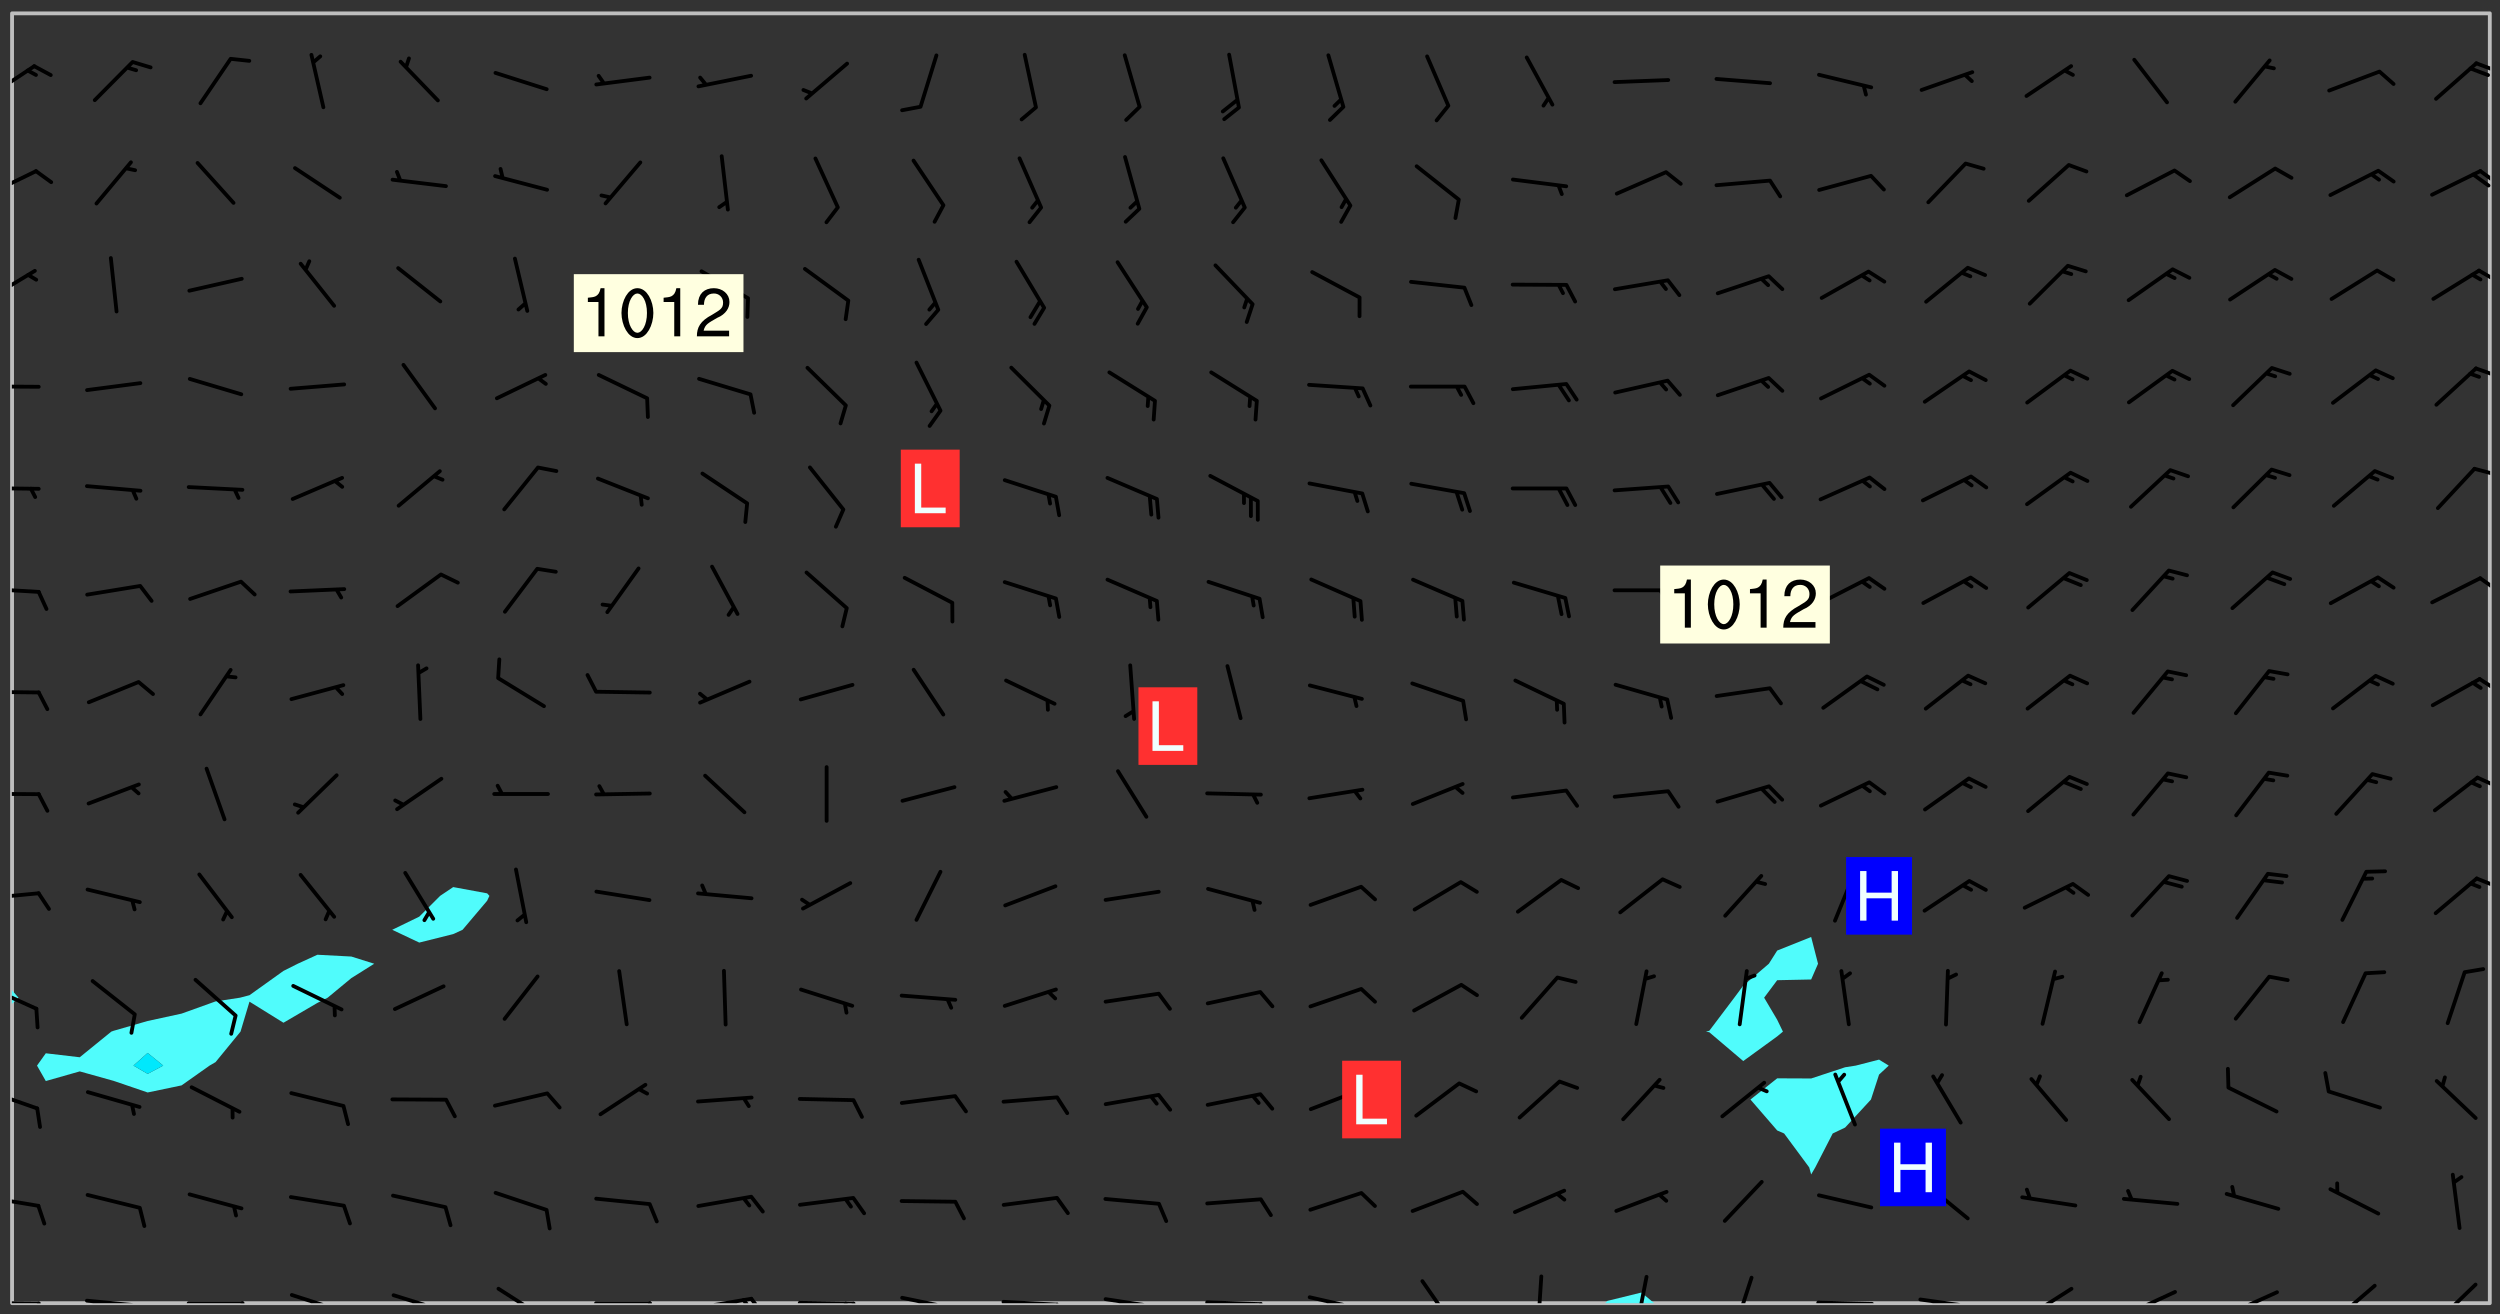 <svg xmlns="http://www.w3.org/2000/svg" role="img" xmlns:xlink="http://www.w3.org/1999/xlink" viewBox="142.45 309.95 326.84 171.84"><rect x="142.45" y="309.95" width="326.84" height="171.84" fill="#333333" stroke="none"/><defs><clipPath id="clip2"><path d="M 144 441 L 145 441 L 145 480.328 L 144 480.328 Z M 144 441"/></clipPath><clipPath id="clip3"><path d="M 144 311.672 L 145 311.672 L 145 440 L 144 440 Z M 144 311.672"/></clipPath><clipPath id="clip4"><path d="M 144 311.672 L 468 311.672 L 468 480.328 L 144 480.328 Z M 144 311.672"/></clipPath><clipPath id="clip5"><path d="M 352 478 L 359 478 L 359 480.328 L 352 480.328 Z M 352 478"/></clipPath><clipPath id="clip6"><path d="M 467 311.672 L 468 311.672 L 468 480.328 L 467 480.328 Z M 467 311.672"/></clipPath><clipPath id="clip7"><path d="M 144 480 L 148 480 L 148 480.328 L 144 480.328 Z M 144 480"/></clipPath><clipPath id="clip8"><path d="M 147 480 L 149 480 L 149 480.328 L 147 480.328 Z M 147 480"/></clipPath><clipPath id="clip9"><path d="M 153 479 L 162 479 L 162 480.328 L 153 480.328 Z M 153 479"/></clipPath><clipPath id="clip10"><path d="M 160 480 L 163 480 L 163 480.328 L 160 480.328 Z M 160 480"/></clipPath><clipPath id="clip11"><path d="M 166 480 L 175 480 L 175 480.328 L 166 480.328 Z M 166 480"/></clipPath><clipPath id="clip12"><path d="M 173 480 L 176 480 L 176 480.328 L 173 480.328 Z M 173 480"/></clipPath><clipPath id="clip13"><path d="M 180 479 L 188 479 L 188 480.328 L 180 480.328 Z M 180 479"/></clipPath><clipPath id="clip14"><path d="M 193 479 L 201 479 L 201 480.328 L 193 480.328 Z M 193 479"/></clipPath><clipPath id="clip15"><path d="M 207 478 L 214 478 L 214 480.328 L 207 480.328 Z M 207 478"/></clipPath><clipPath id="clip16"><path d="M 220 480 L 228 480 L 228 480.328 L 220 480.328 Z M 220 480"/></clipPath><clipPath id="clip17"><path d="M 227 480 L 229 480 L 229 480.328 L 227 480.328 Z M 227 480"/></clipPath><clipPath id="clip18"><path d="M 233 479 L 241 479 L 241 480.328 L 233 480.328 Z M 233 479"/></clipPath><clipPath id="clip19"><path d="M 240 479 L 243 479 L 243 480.328 L 240 480.328 Z M 240 479"/></clipPath><clipPath id="clip20"><path d="M 239 479 L 241 479 L 241 480.328 L 239 480.328 Z M 239 479"/></clipPath><clipPath id="clip21"><path d="M 246 480 L 255 480 L 255 480.328 L 246 480.328 Z M 246 480"/></clipPath><clipPath id="clip22"><path d="M 253 480 L 256 480 L 256 480.328 L 253 480.328 Z M 253 480"/></clipPath><clipPath id="clip23"><path d="M 252 480 L 254 480 L 254 480.328 L 252 480.328 Z M 252 480"/></clipPath><clipPath id="clip24"><path d="M 260 479 L 268 479 L 268 480.328 L 260 480.328 Z M 260 479"/></clipPath><clipPath id="clip25"><path d="M 266 480 L 267 480 L 267 480.328 L 266 480.328 Z M 266 480"/></clipPath><clipPath id="clip26"><path d="M 273 479 L 281 479 L 281 480.328 L 273 480.328 Z M 273 479"/></clipPath><clipPath id="clip27"><path d="M 280 480 L 282 480 L 282 480.328 L 280 480.328 Z M 280 480"/></clipPath><clipPath id="clip28"><path d="M 286 479 L 295 479 L 295 480.328 L 286 480.328 Z M 286 479"/></clipPath><clipPath id="clip29"><path d="M 293 480 L 295 480 L 295 480.328 L 293 480.328 Z M 293 480"/></clipPath><clipPath id="clip30"><path d="M 300 479 L 308 479 L 308 480.328 L 300 480.328 Z M 300 479"/></clipPath><clipPath id="clip31"><path d="M 307 480 L 309 480 L 309 480.328 L 307 480.328 Z M 307 480"/></clipPath><clipPath id="clip32"><path d="M 313 479 L 321 479 L 321 480.328 L 313 480.328 Z M 313 479"/></clipPath><clipPath id="clip33"><path d="M 319 480 L 321 480 L 321 480.328 L 319 480.328 Z M 319 480"/></clipPath><clipPath id="clip34"><path d="M 328 477 L 333 477 L 333 480.328 L 328 480.328 Z M 328 477"/></clipPath><clipPath id="clip35"><path d="M 343 476 L 345 476 L 345 480.328 L 343 480.328 Z M 343 476"/></clipPath><clipPath id="clip36"><path d="M 356 476 L 358 476 L 358 480.328 L 356 480.328 Z M 356 476"/></clipPath><clipPath id="clip37"><path d="M 369 476 L 372 476 L 372 480.328 L 369 480.328 Z M 369 476"/></clipPath><clipPath id="clip38"><path d="M 379 479 L 388 479 L 388 480.328 L 379 480.328 Z M 379 479"/></clipPath><clipPath id="clip39"><path d="M 393 479 L 401 479 L 401 480.328 L 393 480.328 Z M 393 479"/></clipPath><clipPath id="clip40"><path d="M 407 478 L 414 478 L 414 480.328 L 407 480.328 Z M 407 478"/></clipPath><clipPath id="clip41"><path d="M 406 480 L 409 480 L 409 480.328 L 406 480.328 Z M 406 480"/></clipPath><clipPath id="clip42"><path d="M 420 478 L 428 478 L 428 480.328 L 420 480.328 Z M 420 478"/></clipPath><clipPath id="clip43"><path d="M 420 480 L 422 480 L 422 480.328 L 420 480.328 Z M 420 480"/></clipPath><clipPath id="clip44"><path d="M 433 478 L 441 478 L 441 480.328 L 433 480.328 Z M 433 478"/></clipPath><clipPath id="clip45"><path d="M 447 477 L 454 477 L 454 480.328 L 447 480.328 Z M 447 477"/></clipPath><clipPath id="clip46"><path d="M 460 477 L 467 477 L 467 480.328 L 460 480.328 Z M 460 477"/></clipPath><clipPath id="clip47"><path d="M 144 466 L 148 466 L 148 468 L 144 468 Z M 144 466"/></clipPath><clipPath id="clip48"><path d="M 144 452 L 148 452 L 148 456 L 144 456 Z M 144 452"/></clipPath><clipPath id="clip49"><path d="M 144 438 L 148 438 L 148 443 L 144 443 Z M 144 438"/></clipPath><clipPath id="clip50"><path d="M 144 426 L 148 426 L 148 428 L 144 428 Z M 144 426"/></clipPath><clipPath id="clip51"><path d="M 465 424 L 468 424 L 468 426 L 465 426 Z M 465 424"/></clipPath><clipPath id="clip52"><path d="M 144 413 L 148 413 L 148 415 L 144 415 Z M 144 413"/></clipPath><clipPath id="clip53"><path d="M 466 411 L 468 411 L 468 413 L 466 413 Z M 466 411"/></clipPath><clipPath id="clip54"><path d="M 144 400 L 148 400 L 148 401 L 144 401 Z M 144 400"/></clipPath><clipPath id="clip55"><path d="M 466 398 L 468 398 L 468 401 L 466 401 Z M 466 398"/></clipPath><clipPath id="clip56"><path d="M 144 386 L 148 386 L 148 388 L 144 388 Z M 144 386"/></clipPath><clipPath id="clip57"><path d="M 466 385 L 468 385 L 468 388 L 466 388 Z M 466 385"/></clipPath><clipPath id="clip58"><path d="M 144 373 L 148 373 L 148 375 L 144 375 Z M 144 373"/></clipPath><clipPath id="clip59"><path d="M 465 370 L 468 370 L 468 373 L 465 373 Z M 465 370"/></clipPath><clipPath id="clip60"><path d="M 144 360 L 148 360 L 148 361 L 144 361 Z M 144 360"/></clipPath><clipPath id="clip61"><path d="M 465 357 L 468 357 L 468 360 L 465 360 Z M 465 357"/></clipPath><clipPath id="clip62"><path d="M 144 345 L 148 345 L 148 350 L 144 350 Z M 144 345"/></clipPath><clipPath id="clip63"><path d="M 466 345 L 468 345 L 468 347 L 466 347 Z M 466 345"/></clipPath><clipPath id="clip64"><path d="M 144 332 L 148 332 L 148 336 L 144 336 Z M 144 332"/></clipPath><clipPath id="clip65"><path d="M 466 332 L 468 332 L 468 335 L 466 335 Z M 466 332"/></clipPath><clipPath id="clip66"><path d="M 465 332 L 468 332 L 468 335 L 465 335 Z M 465 332"/></clipPath><clipPath id="clip67"><path d="M 144 318 L 148 318 L 148 323 L 144 323 Z M 144 318"/></clipPath><clipPath id="clip68"><path d="M 465 317 L 468 317 L 468 320 L 465 320 Z M 465 317"/></clipPath><g id="surface578" clip-path="url(#clip1)"><path fill="#fff" fill-opacity="0" fill-rule="evenodd" d="M 0 0 L 1000 0 L 1000 1000 L 0 1000 Z M 0 0"/><path fill="#d3d3d3" fill-opacity="0" fill-rule="evenodd" d="M162.152 355.867L161.918 356.16 161.977 356.395 162.094 356.566 162.27 356.801 162.562 357.148 162.676 357.207 162.793 357.035 162.852 356.801 163.027 356.625 163.492 356.449 164.191 356.449 164.426 356.742 164.715 357.559 164.773 357.734 164.949 357.965 165.301 358.199 166 358.898 166.172 359.074 166.406 359.422 166.641 359.832 166.93 360.414 167.34 360.879 167.57 361.113 167.805 361.289 167.922 361.52 168.098 361.812 168.27 362.977 168.27 363.211 168.328 363.5 168.387 363.617 168.504 363.734 168.852 364.145 168.969 364.316 169.145 364.492 169.32 364.727 169.438 364.898 169.609 365.25 169.668 365.484 169.902 365.891 170.137 365.832 169.961 366.008 169.902 366.938 169.32 366.938 169.086 366.824 168.738 366.938 168.621 367.055 168.562 367.348 168.504 367.523 168.387 367.695 167.922 367.988 167.863 368.223 167.805 368.336 167.805 368.98 167.863 369.152 167.863 369.562 167.922 369.621 167.922 370.027 167.98 370.434 168.098 370.609 168.156 370.668 168.387 371.309 168.328 371.602 168.328 372.301 168.27 372.883 168.27 373.117 168.211 373.348 168.156 373.699 168.156 375.621 168.211 375.738 168.637 375.738 168.27 375.855 168.246 376.207 169.137 377.375 170.879 377.914 172.219 378.273 172.219 378.812 172.309 379.621 172.844 380.336 174.363 380.605 175.254 380.52 175.344 381.684 175.879 381.863 177.039 381.684 179.094 380.699 180.254 380.336 182.133 380.16 183.828 379.98 183.648 380.699 182.133 380.785 180.883 380.875 180.078 381.145 179.004 381.953 179.273 382.672 179.809 383.57 179.629 384.195 179.363 385.004 179.629 386.082 180.254 386.98 181.059 387.16 182.309 386.98 182.043 387.703 182.141 388.207 182.195 388.5 182.195 388.672 182.254 388.965 182.254 389.371 182.43 389.488 182.781 389.605 183.188 389.605 183.48 389.43 183.594 389.312 183.652 389.195 183.77 388.965 183.828 388.789 184.18 388.324 184.41 388.148 184.586 388.09 184.762 388.148 184.82 388.324 184.938 389.312 184.992 389.781 185.051 389.953 185.168 390.188 185.344 390.246 186.16 390.305 186.449 390.305 186.566 390.539 186.625 390.945 186.684 391.297 186.684 392.402 186.801 392.695 186.918 393.043 187.207 393.742 187.383 394.094 187.965 394.848 188.316 395.023 188.488 395.082 188.957 395.316 189.598 395.781 189.945 396.016 190.238 396.191 190.531 396.246 190.762 396.309 191.578 396.656 191.871 396.832 191.984 397.004 192.336 397.355 192.453 397.531 192.977 398.172 192.977 398.461 193.035 398.812 193.035 399.16 193.094 399.512 193.152 399.801 193.27 399.859 193.441 399.918 193.617 399.918 194.199 400.152 194.375 400.27 194.551 400.559 194.727 400.793 194.84 401.027 195.133 401.258 195.25 401.375 195.25 401.785 195.309 401.84 195.598 402.074 195.832 402.191 195.891 402.309 196.008 402.48 196.066 402.598 196.297 402.832 196.355 403.008 196.59 403.066 196.707 403.125 196.59 403.238 196.531 403.355 196.531 403.473 196.414 403.766 196.297 404.055 196.297 404.637 196.473 404.754 196.59 404.812 196.648 404.93 196.766 405.047 196.879 405.105 197.055 405.453 197.113 405.805 197.172 406.211 197.172 406.387 197.113 406.562 196.996 407.262 196.996 407.434 197.113 407.609 197.406 407.902 197.812 407.902 197.988 408.02 198.105 408.191 198.223 408.484 198.223 408.719 197.695 408.719 197.465 408.484 197.23 408.484 197.055 408.543 196.996 409.242 197.055 409.59 197.172 409.766 197.348 410.176 197.465 410.406 197.754 410.875 197.93 410.93 198.453 410.93 198.688 410.988 199.445 411.629 199.504 411.922 199.504 412.156 199.562 412.215 199.793 412.562 199.793 412.914 199.676 413.086 199.676 413.379 199.969 413.668 200.262 413.844 200.434 413.902 200.727 414.078 201.02 414.195 201.602 414.602 201.891 414.836 202.184 415.012 202.402 415.172 202.418 415.184 202.648 415.359 203.289 415.883 203.465 416.117 203.582 416.293 203.758 416.469 203.871 416.641 203.871 417.281 203.988 417.457 204.457 417.574 205.039 417.691 205.273 417.75 205.504 417.863 205.797 417.98 205.91 418.039 206.496 418.391 206.785 418.562 206.961 418.625 207.137 418.68 207.312 418.738 208.012 419.09 208.301 419.266 208.535 419.32 208.824 419.496 209.059 419.613 209.699 420.02 209.992 420.137 210.164 420.195 210.398 420.254 210.809 420.312 211.039 420.371 211.273 420.488 211.332 420.66 210.922 420.836 211.391 420.895 211.449 421.188 211.562 421.422 211.738 421.477 211.973 421.535 212.148 421.594 212.555 421.711 213.195 421.945 213.312 422.117 213.371 422.352 213.371 422.527 213.312 422.645 213.254 423.051 213.488 423.285 213.605 423.344 213.953 423.461 214.594 423.691 214.77 423.809 215.059 423.926 215.234 424.102 215.469 424.566 216.051 425.672 216.227 425.848 216.574 426.023 216.75 426.141 217.102 426.258 218.148 426.781 218.383 426.84 218.848 426.953 219.141 427.012 219.605 427.188 220.363 427.77 220.598 428.004 220.945 428.469 221.121 428.645 221.41 428.879 222.227 429.578 222.52 429.754 222.809 430.043 223.102 430.219 223.395 430.508 224.09 431.148 224.266 431.324 224.559 431.559 224.848 431.793 225.316 432.082 225.957 432.664 226.305 432.898 226.539 433.191 226.887 433.539 227.238 434.004 228.172 434.996 228.52 435.402 228.637 435.578 228.871 435.637 228.984 435.754 229.629 435.93 229.859 436.043 230.094 436.102 230.387 436.277 230.617 436.395 231.551 437.094 231.957 437.5 232.191 437.676 232.598 437.852 232.832 437.969 233.648 438.316 233.996 438.551 234.23 438.668 234.523 438.957 234.754 439.074 235.512 439.426 235.863 439.598 236.094 439.656 236.387 439.773 236.621 439.832 237.492 440.008 238.309 440.008 238.777 440.238 238.949 440.297 239.824 440.996 240.289 441.113 240.582 441.172 240.758 441.23 240.988 441.289 241.457 441.348 241.805 441.406 242.156 441.465 242.562 441.523 242.855 441.523 243.027 441.582 243.027 441.812 243.203 441.988 243.496 441.988 243.844 442.047 244.195 442.105 244.895 442.223 245.535 442.223 246 441.988 246.293 441.812 246.465 441.695 246.875 441.523 247.164 441.348 248.098 440.883 248.566 440.59 249.09 440.297 249.555 440.125 250.02 439.949 251.07 439.484 251.359 439.367 251.77 439.25 252.059 439.133 252.586 438.957 254.102 438.258 254.684 437.91 254.973 437.852 255.266 437.793 255.613 437.676 256.488 437.445 256.84 437.328 256.953 437.328 257.188 437.27 258.062 437.035 258.297 436.977 259.109 436.977 259.461 436.918 260.277 436.801 260.449 436.742 260.801 436.688 261.094 436.629 261.324 436.57 262.141 436.395 262.316 436.336 262.664 436.336 262.898 436.277 263.363 436.16 264.121 435.988 264.355 435.93 264.703 435.93 265.113 435.812 265.402 435.754 266.688 435.695 266.977 435.695 267.387 435.637 267.617 435.578 267.793 435.578 268.668 435.461 269.074 435.461 269.484 435.344 269.832 435.344 270.184 435.23 271.055 435.172 272.805 435.172 273.852 435.461 274.262 435.578 274.551 435.695 274.902 435.812 275.191 435.93 276.242 436.102 276.531 436.16 276.824 436.16 277.117 436.219 277.289 436.277 277.699 436.336 277.871 436.395 277.988 436.453 278.105 436.453 278.223 436.512 278.574 436.57 278.688 436.57 279.098 436.637 281.02 437.031 282.945 437.426 284.465 437.875 286.16 438.594 288.305 439.398 289.91 438.68 291.34 437.875 292.5 436.797 293.75 436.348 296.785 435.629 298.66 435.27 300.805 433.922 303.039 432.668 305.539 431.41 307.234 430.961 309.02 430.781 310.18 430.512 310.805 431.051 312.145 430.781 312.859 429.793 313.844 428.449 314.289 428.27 315.094 427.91 316.969 427.371 318.754 426.922 320.004 426.652 321.164 426.562 322.863 426.473 324.824 426.203 326.074 426.113 326.613 426.113 327.238 426.023 328.129 426.023 330.273 425.844 332.684 425.664 335.273 425.574 336.969 425.754 338.578 425.844 340.008 426.203 341.168 426.922 343.043 427.91 344.203 429.438 344.469 430.152 345.098 430.242 345.453 431.141 345.988 431.68 346.523 433.207 347.598 433.566 348.133 433.566 347.328 434.102 347.418 435.809 348.133 438.504 349.023 439.309 349.918 440.297 350.633 441.555 352.418 442.094 353.938 441.914 354.293 443.258 355.902 442.453 356.883 441.914 357.152 442.184 357.469 441.969 357.688 441.824 358.488 442.273 358.938 441.914 359.293 441.914 359.828 441.645 360.367 440.926 360.902 440.656 361.527 439.668 362.688 440.117 363.527 440.488 364.922 441.105 366.617 440.926 368.223 440.926 370.008 441.016 370.188 439.309 370.723 437.965 371.527 438.234 372.02 439.082 372.422 439.488 372.332 440.027 372.332 440.387 373.047 440.836 373.758 440.566 375.188 440.566 375.547 441.555 375.992 442.812 376.707 444.156 377.957 444.785 379.652 445.414 380.367 445.234 380.547 444.695 381.527 444.605 381.977 444.965 382.062 446.223 381.797 446.852 381.262 447.031 381.262 447.57 381.977 448.555 382.242 449.094 383.227 450.082 384.027 451.16 383.762 451.52 383.672 452.418 383.047 454.75 382.691 456.816 382.602 458.609 382.422 459.328 382.332 459.867 382.332 461.305 381.352 463.188 380.992 464.895 380.457 465.793 379.652 466.961 379.387 467.5 381.441 468.754 381.527 469.113 381.172 469.652 381.082 469.473 381.082 470.281 381.172 471.719 380.727 472.434 379.652 472.527 379.387 473.242 379.922 474.141 380.727 474.859 381.887 475.668 383.227 475.938 383.672 476.297 383.316 476.746 381.527 476.656 380.277 476.207 379.562 475.488 378.938 475.398 378.762 478.988 378.574 480.297 467.934 480.297 467.934 311.703 412.664 311.703 412.664 360.785 413.426 360.91 416.715 361.453 418.738 364.289 418.738 367.043 421.09 367.375 423.438 367.707 427.488 367.707 426.109 371.867 424.086 372.574 422.062 373.277 421.52 373.621 418.926 375.238 418.738 375.355 416.715 373.277 415.984 370.535 413.312 368.457 411.938 364.957 411.871 364.875 409.914 362.203 412.664 360.785 412.664 311.703 294.422 311.703 294.422 403.117 294.539 403.148 294.672 403.16 294.746 403.234 294.852 403.281 294.941 403.34 295.027 403.398 295.117 403.457 295.414 403.754 295.473 403.844 295.504 403.961 295.531 404.078 295.547 404.215 295.516 404.332 295.457 404.422 295.398 404.508 295.355 404.613 295.309 404.715 295.281 404.836 295.281 404.98 295.457 405.25 295.605 405.398 295.68 405.484 295.754 405.559 295.797 405.664 295.859 405.754 295.918 405.84 295.961 405.945 296.02 406.035 296.066 406.137 296.109 406.242 296.168 406.328 296.285 406.508 296.359 406.582 296.422 406.668 296.48 406.758 296.523 406.863 296.582 406.953 296.641 407.039 296.703 407.129 296.762 407.219 296.805 407.32 296.922 407.5 296.996 407.574 297.055 407.66 297.129 407.734 297.219 407.793 297.324 407.84 297.473 407.84 297.605 407.824 297.738 407.84 297.84 407.793 297.914 407.719 297.961 407.617 297.945 407.484 297.945 407.336 297.898 407.23 297.871 407.113 297.824 407.012 297.797 406.891 297.754 406.789 297.691 406.699 297.648 406.598 297.605 406.492 297.574 406.375 297.559 406.242 297.547 406.105 297.633 406.047 297.691 405.961 297.812 405.93 297.855 406.035 297.871 406.168 297.871 406.285 297.93 406.387 297.988 406.477 298.078 406.535 298.227 406.684 298.285 406.773 298.328 406.879 298.316 406.98 298.402 407.039 298.508 407.086 298.594 407.145 298.684 407.203 298.758 407.277 298.641 407.305 298.535 407.352 298.449 407.41 298.375 407.484 298.316 407.574 298.254 407.66 298.227 407.781 298.18 407.883 298.137 407.988 298.105 408.105 298.094 408.238 298.078 408.371 298.078 408.52 298.105 408.637 298.152 408.742 298.195 408.844 298.254 408.934 298.328 409.008 298.418 409.066 298.492 409.141 298.582 409.199 298.641 409.289 298.684 409.395 298.73 409.496 298.848 409.527 298.98 409.543 299.129 409.543 299.246 409.512 299.352 409.555 299.395 409.66 299.441 409.762 299.469 409.883 299.5 410 299.527 410.117 299.559 410.238 299.586 410.355 299.691 410.398 299.793 410.445 299.926 410.43 300.074 410.578 300.137 410.664 300.211 410.738 300.281 410.812 300.371 410.875 300.477 410.918 300.578 410.961 300.695 410.992 300.832 411.008 300.949 410.977 301.023 410.902 301.051 410.785 301.039 410.652 301.008 410.531 300.98 410.414 301.023 410.309 301.141 410.309 301.23 410.371 301.348 410.398 301.496 410.398 301.629 410.414 301.777 410.414 301.91 410.43 302.043 410.414 302.191 410.414 302.324 410.398 302.457 410.387 302.594 410.398 302.711 410.371 302.844 410.355 303.035 410.297 302.977 410.473 302.961 410.605 302.934 410.727 302.918 410.859 302.859 410.945 302.727 410.961 302.621 411.008 302.516 411.051 302.398 411.082 302.281 411.109 302.016 411.141 301.867 411.141 301.734 411.156 301.66 411.23 301.719 411.316 301.867 411.465 301.984 411.645 302.059 411.715 302.148 411.777 302.238 411.836 302.324 411.895 302.414 411.953 302.516 411.996 302.621 412.059 302.727 412.102 302.812 412.16 302.918 412.207 303.02 412.25 303.199 412.367 303.258 412.457 303.215 412.559 303.168 412.664 303.184 412.797 303.406 413.02 303.465 413.109 303.508 413.211 303.539 413.332 303.582 413.434 303.598 413.566 303.629 413.684 303.641 413.82 303.672 413.938 303.82 414.086 303.922 414.129 304.027 414.172 304.145 414.203 304.277 414.219 304.414 414.234 304.531 414.234 304.648 414.203 304.738 414.145 304.781 414.039 304.828 413.938 304.871 413.832 304.902 413.715 304.914 413.582 304.914 413.434 304.902 413.301 304.887 413.168 304.855 413.051 304.812 412.945 304.766 412.84 304.723 412.738 304.68 412.633 304.664 412.5 304.68 412.367 304.707 412.25 304.738 412.133 304.766 412.012 304.812 411.91 304.902 411.852 304.988 411.789 305.062 411.715 305.152 411.656 305.375 411.434 305.434 411.348 305.508 411.273 305.625 411.094 305.684 411.008 305.684 410.859 305.609 410.785 305.508 410.738 305.402 410.695 305.301 410.652 305.242 410.562 305.195 410.457 305.168 410.34 305.258 410.281 305.375 410.25 305.477 410.207 305.656 410.09 305.805 409.941 305.816 409.809 305.805 409.703 305.715 409.645 305.582 409.66 305.434 409.66 305.301 409.676 305.168 409.66 305.047 409.629 304.961 409.57 304.887 409.496 304.828 409.406 304.766 409.32 304.648 409.141 304.59 409.055 304.621 408.934 304.707 408.875 304.828 408.844 304.887 408.758 304.887 408.637 304.855 408.52 304.797 408.43 304.738 408.344 304.691 408.238 304.664 408.121 304.648 407.988 304.707 407.898 304.781 407.824 304.871 407.766 304.988 407.586 305.062 407.512 305.121 407.426 305.27 407.277 305.391 407.246 305.523 407.23 305.656 407.246 305.73 407.32 305.773 407.426 305.789 407.559 305.758 407.676 305.641 407.707 305.508 407.719 305.359 407.867 305.316 407.973 305.27 408.074 305.242 408.195 305.211 408.312 305.211 408.461 305.242 408.578 305.285 408.684 305.344 408.773 305.418 408.844 305.492 408.918 305.609 408.949 305.73 408.977 305.848 408.949 305.98 408.934 306.098 408.934 306.188 408.992 306.262 409.066 306.309 409.172 306.367 409.258 306.469 409.305 306.602 409.32 306.707 409.363 306.793 409.422 306.781 409.527 306.707 409.602 306.527 409.719 306.469 409.809 306.379 409.867 306.309 409.941 306.234 410.016 306.172 410.105 306.145 410.223 306.129 410.355 306.145 410.488 306.129 410.621 306.129 410.77 306.145 410.902 306.172 411.02 306.203 411.141 306.277 411.215 306.367 411.273 306.453 411.332 306.543 411.391 306.66 411.422 306.66 411.508 306.559 411.555 306.469 411.613 306.203 411.645 306.086 411.672 305.938 411.672 305.832 411.715 305.73 411.762 305.672 411.852 305.609 412.086 305.598 412.219 305.566 412.34 305.551 412.473 305.551 412.766 305.539 412.898 305.551 413.035 305.566 413.168 305.699 413.184 305.832 413.195 305.953 413.227 306.039 413.285 306.113 413.359 306.16 413.465 306.203 413.566 306.219 413.699 306.219 414.145 306.203 414.277 306.203 414.723 306.234 414.988 306.262 415.105 306.277 415.238 306.309 415.355 306.395 415.566 306.426 415.832 306.426 415.98 306.395 416.098 306.367 416.215 306.336 416.336 306.309 416.453 306.277 416.57 306.246 416.691 306.234 416.824 306.219 416.957 306.309 417.016 306.426 416.984 306.527 417 306.574 417.105 306.543 417.371 306.543 417.812 306.5 417.918 306.453 418.023 306.41 418.125 306.367 418.23 306.309 418.316 306.277 418.438 306.234 418.555 306.203 418.672 306.188 418.805 306.203 418.938 306.262 419.027 306.367 419.074 306.453 419.133 306.512 419.219 306.5 419.355 306.469 419.473 306.426 419.574 306.426 420.02 306.41 420.152 306.41 420.301 306.379 420.418 306.336 420.523 306.309 420.641 306.262 420.746 306.219 420.848 306.188 420.969 306.16 421.086 306.129 421.219 306.098 421.336 306.07 421.453 306.027 421.559 305.996 421.676 305.965 421.797 305.953 421.93 305.938 422.062 305.938 422.359 305.965 422.477 305.965 422.625 306.012 423.023 306.039 423.141 306.098 423.23 306.219 423.262 306.367 423.262 306.5 423.246 306.559 423.336 306.559 423.453 306.5 423.543 306.41 423.602 306.309 423.645 306.203 423.691 306.113 423.75 306.027 423.809 305.891 423.824 305.773 423.793 305.641 423.777 305.539 423.824 305.477 423.91 305.465 424.047 305.449 424.18 305.418 424.297 305.391 424.414 305.375 424.547 305.344 424.668 305.344 424.965 305.359 425.098 305.391 425.215 305.391 425.363 305.402 425.496 305.402 425.645 305.375 425.762 305.328 425.863 305.301 425.984 305.27 426.102 305.211 426.191 305.137 426.266 305.035 426.309 304.93 426.355 304.812 426.383 304.691 426.414 304.59 426.367 304.648 426.281 304.754 426.234 304.781 426.117 304.812 426 304.84 425.879 304.871 425.762 304.871 425.613 304.887 425.48 304.855 425.363 304.812 425.258 304.707 425.273 304.633 425.348 304.531 425.391 304.441 425.453 304.367 425.527 304.324 425.629 304.309 425.762 304.277 425.879 304.25 426 304.219 426.117 304.191 426.234 304.16 426.355 304.133 426.473 304.102 426.59 304.059 426.695 303.969 426.754 303.879 426.754 303.762 426.723 303.73 426.637 303.746 426.5 303.715 426.383 303.715 426.234 303.703 426.102 303.703 425.953 303.641 425.719 303.613 425.598 303.57 425.496 303.523 425.391 303.465 425.305 303.406 425.215 303.363 425.109 303.301 425.023 303.152 424.875 303.082 424.801 302.977 424.754 302.871 424.711 302.77 424.668 302.473 424.371 302.383 424.297 302.297 424.238 302.191 424.195 302.102 424.133 302.016 424.074 301.91 424.031 301.82 423.973 301.734 423.91 301.66 423.84 301.555 423.793 301.469 423.734 301.363 423.691 301.273 423.629 301.172 423.586 301.066 423.543 300.98 423.484 300.875 423.438 300.77 423.395 300.668 423.348 300.578 423.289 300.477 423.246 300.371 423.203 300.281 423.141 300.164 423.113 300.031 423.098 299.898 423.113 299.75 423.113 299.617 423.129 299.5 423.098 299.41 423.039 299.336 422.965 299.246 422.906 299.145 422.859 298.996 422.859 298.875 422.832 298.773 422.789 298.699 422.715 298.582 422.535 298.492 422.477 298.391 422.434 298.301 422.371 298.195 422.328 298.105 422.27 298.02 422.211 297.914 422.164 297.855 422.078 297.797 421.988 297.754 421.883 297.707 421.781 297.633 421.707 297.547 421.648 297.473 421.574 297.383 421.516 297.16 421.293 297.117 421.188 297.086 420.922 297.191 420.879 297.336 420.879 297.441 420.922 297.516 420.996 297.605 421.055 297.691 421.113 297.797 421.16 297.887 421.219 298.035 421.367 298.105 421.441 298.254 421.59 298.316 421.676 298.391 421.75 298.477 421.809 298.551 421.883 298.641 421.945 298.73 422.004 298.816 422.062 299.086 422.238 299.188 422.285 299.293 422.328 299.395 422.371 299.441 422.297 299.5 422.211 299.574 422.137 299.645 422.062 299.75 422.105 299.824 422.18 299.883 422.27 299.926 422.371 299.973 422.477 300.016 422.582 300.137 422.609 300.254 422.582 300.328 422.492 300.371 422.387 300.43 422.297 300.504 422.223 300.609 422.18 300.727 422.152 300.859 422.164 300.949 422.223 301.098 422.371 301.156 422.461 301.199 422.566 301.246 422.668 301.289 422.773 301.332 422.875 301.438 422.922 301.543 422.965 301.676 422.98 301.762 422.922 301.82 422.832 301.895 422.758 302 422.715 302.117 422.742 302.223 422.789 302.324 422.832 302.43 422.875 302.531 422.922 302.711 423.039 302.711 423.156 302.695 423.289 302.711 423.422 302.727 423.559 302.785 423.645 302.887 423.691 303.008 423.719 303.125 423.75 303.273 423.75 303.391 423.719 303.449 423.629 303.629 423.512 303.688 423.422 303.762 423.348 303.82 423.262 303.938 423.082 304.117 422.965 304.234 422.996 304.324 423.055 304.367 423.129 304.352 423.262 304.352 423.379 304.441 423.438 304.59 423.438 304.723 423.422 304.855 423.41 305.121 423.379 305.227 423.336 305.344 423.305 305.465 423.277 305.539 423.203 305.609 423.129 305.672 423.039 305.656 422.934 305.609 422.832 305.508 422.789 305.402 422.773 305.285 422.801 305.02 422.832 304.871 422.832 304.797 422.758 304.707 422.699 304.59 422.668 304.473 422.641 304.34 422.625 304.191 422.625 304.059 422.641 303.762 422.641 303.656 422.594 303.508 422.445 303.465 422.344 303.406 422.254 303.629 422.031 303.715 421.973 303.82 421.93 303.938 421.898 304.07 421.883 304.203 421.898 304.34 421.914 304.441 421.957 304.574 421.945 304.664 421.883 304.766 421.84 304.828 421.75 304.781 421.648 304.691 421.59 304.574 421.559 304.473 421.516 304.414 421.426 304.352 421.336 304.352 421.219 304.367 421.086 304.473 421.039 304.547 420.969 304.547 420.848 304.457 420.789 304.426 420.672 304.516 420.613 304.59 420.539 304.633 420.434 304.691 420.344 304.738 420.242 304.754 420.109 304.754 419.961 304.707 419.855 304.664 419.754 304.574 419.695 304.441 419.68 304.34 419.637 304.203 419.621 304.086 419.59 303.641 419.59 303.508 419.574 303.375 419.562 303.242 419.547 303.125 419.516 302.977 419.516 302.844 419.5 302.711 419.488 302.445 419.457 302.324 419.414 302.238 419.355 302.164 419.281 302.164 419.133 302.176 419 302.281 418.953 302.383 418.91 302.516 418.895 302.668 418.895 302.801 418.879 303.094 418.879 303.215 418.91 303.316 418.953 303.406 419.012 303.641 419.074 303.762 419.027 303.852 418.969 303.953 418.926 304.086 418.91 304.191 418.953 304.293 419 304.426 419.012 304.547 418.984 304.691 418.984 304.812 418.953 304.93 418.926 305.035 418.879 305.109 418.805 305.195 418.746 305.344 418.598 305.402 418.512 305.449 418.406 305.477 418.289 305.492 418.184 305.391 418.141 305.301 418.082 305.184 418.051 305.078 418.008 304.988 417.945 304.914 417.859 304.84 417.785 304.738 417.742 304.633 417.695 304.531 417.652 304.473 417.562 304.426 417.461 304.34 417.25 304.277 417.164 304.219 417.074 304.145 417 304.059 416.941 303.789 416.941 303.672 416.973 303.582 417.031 303.48 417.074 303.348 417.09 303.242 417.074 303.215 416.957 303.152 416.867 303.035 416.836 302.934 416.793 302.785 416.645 302.754 416.527 302.738 416.422 302.812 416.348 302.992 416.23 303.109 416.203 303.227 416.172 303.363 416.188 303.465 416.23 303.57 416.273 303.672 416.32 303.777 416.363 303.895 416.395 304.027 416.41 304.145 416.438 304.277 416.453 304.383 416.438 304.473 416.379 304.398 416.305 304.293 416.262 304.219 416.188 304.145 416.098 303.996 415.949 303.91 415.891 303.82 415.832 303.746 415.758 303.656 415.699 303.555 415.652 303.434 415.625 303.332 415.578 303.227 415.535 303.109 415.504 303.008 415.461 302.887 415.43 302.738 415.43 302.621 415.461 302.516 415.504 302.43 415.566 302.25 415.684 302.164 415.742 302.074 415.801 301.969 415.848 301.883 415.906 301.777 415.949 301.676 415.992 301.57 416.039 301.496 416.113 301.438 416.203 301.379 416.289 301.332 416.395 301.273 416.48 301.199 416.555 301.066 416.543 300.949 416.512 300.832 416.512 300.758 416.586 300.668 416.645 300.594 416.719 300.504 416.777 300.418 416.836 300.312 416.883 300.211 416.926 300.074 416.941 299.973 416.898 299.824 416.75 299.719 416.703 299.633 416.703 299.527 416.75 299.426 416.793 299.305 416.824 299.188 416.793 299.113 416.719 299.113 416.602 299.145 416.48 299.219 416.41 299.277 416.32 299.352 416.246 299.469 416.215 299.574 416.172 299.867 416.172 300 416.156 300.137 416.141 300.238 416.098 300.328 416.039 300.43 415.992 300.52 415.934 300.652 415.922 300.742 415.98 300.875 415.992 300.965 415.934 301.051 415.875 301.156 415.832 301.246 415.773 301.332 415.711 301.422 415.652 301.57 415.504 301.629 415.418 301.688 415.328 301.793 415.285 301.926 415.27 302.043 415.297 302.164 415.328 302.223 415.27 302.281 415.18 302.312 414.914 302.34 414.797 302.445 414.809 302.578 414.824 302.68 414.781 302.77 414.723 302.828 414.633 302.902 414.559 302.961 414.469 303.008 414.367 303.02 414.234 303.008 414.102 302.961 413.996 302.812 413.848 302.754 413.758 302.695 413.672 302.652 413.566 302.652 413.121 302.668 412.988 302.668 412.84 302.68 412.707 302.621 412.648 302.531 412.707 302.43 412.664 302.25 412.547 302.164 412.488 302.102 412.398 302.043 412.309 301.969 412.234 301.883 412.176 301.762 412.207 301.66 412.219 301.555 412.266 301.469 412.324 301.363 412.367 301.215 412.516 301.125 412.574 301.039 412.633 300.949 412.695 300.844 412.738 300.711 412.754 300.711 412.633 300.816 412.59 300.934 412.559 301.008 412.488 301.051 412.383 301.051 412.234 301.023 412.117 300.875 411.969 300.742 411.953 300.594 411.953 300.477 411.984 300.371 412.027 300.27 412.07 300.18 412.133 300.062 412.16 299.988 412.086 300 411.953 299.957 411.852 299.914 411.746 299.824 411.688 299.707 411.715 299.586 411.746 299.469 411.777 299.367 411.82 299.246 411.852 299.145 411.895 299.039 411.938 298.949 411.996 298.848 412.012 298.848 411.895 298.863 411.762 298.805 411.672 298.73 411.715 298.582 411.863 298.523 411.953 298.449 412.027 298.402 412.133 298.359 412.234 298.285 412.309 298.227 412.398 298.152 412.473 298.094 412.559 298.02 412.633 297.93 412.695 297.855 412.766 297.781 412.84 297.68 412.855 297.547 412.871 297.441 412.828 297.441 412.707 297.59 412.559 297.633 412.457 297.691 412.367 297.738 412.266 297.781 412.16 297.84 412.07 297.871 411.953 297.914 411.852 297.945 411.73 297.973 411.613 298.02 411.508 298.062 411.406 298.105 411.301 298.18 411.23 298.27 411.168 298.359 411.109 298.461 411.066 298.758 411.066 299.023 411.035 299.129 410.992 299.055 410.918 298.938 410.887 298.832 410.844 298.742 410.785 298.641 410.738 298.551 410.68 298.449 410.637 298.344 410.594 298.254 410.531 298.168 410.473 298.062 410.43 297.961 410.387 297.84 410.355 297.723 410.324 297.621 410.281 297.5 410.25 297.398 410.207 297.309 410.148 297.266 410.043 297.25 409.91 297.352 409.867 297.484 409.852 297.621 409.867 297.754 409.852 297.855 409.809 297.914 409.719 297.93 409.613 297.84 409.555 297.766 409.48 297.664 409.438 297.574 409.379 297.426 409.23 297.383 409.125 297.367 408.992 297.367 408.699 297.309 408.609 297.219 408.551 297.145 408.477 297.102 408.371 297.07 408.254 297.012 408.164 296.938 408.09 296.82 408.062 296.746 407.988 296.656 407.93 296.566 407.867 296.48 407.809 296.406 407.734 296.348 407.648 296.301 407.543 296.215 407.484 296.066 407.336 295.871 407.277 295.738 407.293 295.637 407.336 295.562 407.41 295.516 407.512 295.473 407.617 295.414 407.707 295.355 407.793 295.059 408.09 294.969 408.148 294.883 408.148 294.82 408.062 294.777 407.957 294.809 407.84 294.867 407.75 294.895 407.633 294.883 407.5 294.793 407.438 294.688 407.484 294.57 407.512 294.453 407.543 294.184 407.719 294.082 407.766 293.965 407.793 293.859 407.84 293.77 407.898 293.668 407.941 293.609 407.855 293.562 407.75 293.578 407.617 293.625 407.512 293.695 407.438 293.77 407.367 293.828 407.277 293.828 407.129 293.785 407.023 293.547 407.023 293.445 407.07 293.414 407.188 293.387 407.305 293.355 407.426 293.281 407.469 293.148 407.484 293.074 407.438 293.031 407.336 292.988 407.23 292.941 407.129 292.898 407.023 292.777 407.055 292.676 407.098 292.543 407.113 292.426 407.145 292.32 407.188 292.23 407.246 292.129 407.293 292.008 407.32 291.875 407.336 291.773 407.293 291.715 407.203 291.668 407.098 291.625 406.996 291.582 406.891 291.582 406.773 291.641 406.684 291.727 406.625 291.906 406.508 292.008 406.461 292.113 406.418 292.219 406.359 292.32 406.316 292.41 406.254 292.512 406.211 292.617 406.152 292.719 406.105 292.809 406.047 292.914 406.004 293.016 405.961 293.105 405.898 293.207 405.855 293.344 405.84 293.461 405.871 293.562 405.914 293.684 405.945 293.785 405.988 293.891 406.035 293.992 406.078 294.098 406.121 294.199 406.168 294.305 406.211 294.406 406.254 294.512 406.301 294.598 406.359 294.703 406.402 294.82 406.434 294.926 406.477 295.027 406.523 295.117 406.582 295.223 406.625 295.324 406.668 295.43 406.715 295.547 406.742 295.648 406.789 295.77 406.816 295.918 406.816 296.004 406.758 296.02 406.656 296.078 406.566 296.051 406.449 295.977 406.375 295.859 406.195 295.785 406.121 295.695 406.047 295.516 405.93 295.43 405.871 295.324 405.828 295.223 405.781 294.953 405.605 294.895 405.516 294.82 405.441 294.762 405.352 294.719 405.25 294.688 405.133 294.672 404.996 294.672 404.434 294.66 404.301 294.645 404.168 294.613 404.051 294.598 403.918 294.586 403.785 294.555 403.664 294.332 403.441 294.273 403.355 294.258 403.25 294.289 403.133 294.422 403.117 294.422 311.703 172.992 311.703 172.992 313.156 172.934 313.391 172.582 314.441 172.41 314.965 172.293 315.312 172.117 315.723 172 315.895 171.766 316.188 171.535 316.246 171.184 316.246 171.066 316.305 170.836 316.711 170.836 317.004 170.953 317.18 171.184 317.41 171.301 317.645 171.941 318.402 172.234 318.867 172.41 319.102 172.641 319.453 172.875 319.801 173.516 320.617 173.691 321.082 173.863 321.492 173.98 322.188 174.156 322.656 174.273 324.055 174.332 324.52 174.332 325.395 174.449 326.441 174.449 331.223 174.391 331.688 174.039 332.969 173.863 333.492 173.75 333.902 173.398 334.832 172.934 336 172.699 336.582 172.582 336.758 172.41 337.105 172.234 337.512 171.883 338.328 171.824 338.621 171.711 338.914 171.594 339.203 171.535 339.379 171.418 340.254 171.359 340.66 171.301 340.777 171.242 340.953 171.184 341.125 170.953 341.652 170.836 341.824 170.836 342.059 170.719 342.293 170.66 342.465 170.484 343.051 170.484 343.34 170.426 343.516 170.426 343.809 170.367 343.922 170.309 344.449 170.309 344.621 170.254 344.855 170.254 347.477 170.078 348.293 169.961 348.469 169.785 348.703 169.668 348.875 169.555 349.109 168.969 350.043 168.738 350.332 168.445 350.797 168.27 351.031 167.98 351.383 167.629 352.082 167.516 352.312 167.34 352.723 167.164 352.953 166.758 353.48 165.941 354.18 165.648 354.352 165.359 354.586 165.184 354.703 165.008 354.879 164.484 355.285 163.957 355.461 163.785 355.637 163.551 355.691 162.91 355.867 162.152 355.867M174.363 386.891L173.289 387.34 173.648 388.234 174.898 387.52 175.344 386.98 174.363 386.891"/><path fill="#d3d3d3" fill-opacity="0" fill-rule="evenodd" d="M201.508 416.598L200.613 416.598 201.062 417.227 202.043 417.586 202.848 417.496 203.293 416.508 203.117 416.598 202.402 416.242 201.508 416.598M356.129 475.668L356.07 475.145 356.07 474.852 356.184 474.559 356.242 474.328 356.711 473.859 356.824 473.859 356.941 473.746 357.059 473.688 357.234 473.688 357.469 473.629 357.816 473.629 358.051 473.688 358.168 473.746 358.398 473.918 358.457 474.094 358.574 474.676 358.574 474.969 358.457 475.145 358.285 475.434 358.109 475.609 357.582 476.133 357.352 476.367 357.234 476.426 357.059 476.426 356.941 476.367 356.535 476.074 356.359 475.957 356.242 475.898 356.184 475.785 356.129 475.668M362.77 464.711L362.711 464.539 362.711 463.43 362.77 463.258 362.945 463.199 363.117 463.141 363.293 463.141 363.527 463.082 363.645 463.141 363.703 463.84 363.645 464.012 363.527 464.188 363.41 464.246 363.176 464.77 363.062 464.828 362.828 464.828 362.77 464.711M372.383 450.32L372.266 450.145 372.266 449.445 372.559 448.57 372.676 448.398 372.852 448.047 372.965 447.816 373.082 447.523 373.434 446.766 373.551 446.535 373.723 446.301 373.898 446.301 374.016 446.242 374.656 446.242 374.773 446.301 375.008 446.535 375.18 446.648 375.531 446.941 375.648 447.059 375.762 447.234 375.762 447.348 375.879 447.406 375.996 447.523 375.996 448.223 375.938 448.398 375.938 448.629 375.879 448.805 375.531 449.855 375.414 450.086 375.297 450.32 375.18 450.379 374.949 450.613 374.309 450.902 373.434 450.902 373.023 450.785 372.383 450.32"/><path fill="none" stroke="#bebebe" stroke-linecap="round" stroke-linejoin="round" stroke-miterlimit="10" stroke-width=".5" d="M 431.957 354.305 L 108.027 354.305 L 108.027 185.68 L 431.957 185.68 L 431.957 354.305" transform="matrix(1 0 0 -1 36 666)"/><g clip-path="url(#clip2)"><path fill="#fff" fill-opacity="0" fill-rule="evenodd" d="M 144 475.891 L 144 480.328 L 144.004 480.328 L 144 480.328 L 144 441.199 L 144 475.891"/></g><g clip-path="url(#clip3)"><path fill="#fff" fill-opacity="0" fill-rule="evenodd" d="M 144 435.945 L 144 439.398 L 144 311.672 L 144.004 311.672 L 144 311.672 L 144 435.945"/></g><path fill="#50fcfc" fill-rule="evenodd" d="M 144 439.398 L 144 441.199 L 144.004 441.195 L 144.004 439.398 L 144 439.398"/><g clip-path="url(#clip4)"><path fill="#fff" fill-opacity="0" fill-rule="evenodd" d="M 144.004 480.328 L 144.004 441.195 L 144.867 440.383 L 144.004 439.398 L 144.004 311.672 L 183.945 311.672 L 183.945 434.77 L 181.371 435.945 L 179.508 436.883 L 175.066 440.059 L 173.832 440.383 L 170.629 440.871 L 166.191 442.465 L 161.754 443.43 L 157.316 444.707 L 157 444.82 L 152.875 448.172 L 148.438 447.652 L 147.289 449.262 L 148.438 451.281 L 152.875 450.02 L 157.316 451.262 L 161.754 452.777 L 166.191 451.848 L 169.848 449.262 L 170.629 448.809 L 173.895 444.82 L 175.066 440.902 L 179.508 443.66 L 183.945 441.066 L 185.289 440.383 L 188.383 437.824 L 191.375 435.945 L 188.383 435.004 L 183.945 434.77 L 183.945 311.672 L 201.699 311.672 L 201.699 425.922 L 199.992 427.07 L 197.262 429.789 L 193.727 431.508 L 197.262 433.18 L 201.699 432.07 L 202.922 431.508 L 206.137 427.711 L 206.434 427.07 L 206.137 426.742 L 201.699 425.922 L 201.699 311.672 L 379.234 311.672 L 379.234 432.449 L 374.793 434.223 L 373.703 435.945 L 370.355 438.805 L 369.184 440.383 L 365.918 444.707 L 365.48 444.82 L 365.918 444.902 L 370.355 448.668 L 374.793 445.445 L 375.543 444.82 L 374.793 443.27 L 373.086 440.383 L 374.793 438.098 L 379.234 438.004 L 380.133 435.945 L 379.234 432.449 L 379.234 311.672 L 388.109 311.672 L 388.109 448.48 L 385.066 449.262 L 383.672 449.48 L 379.234 450.945 L 374.793 450.926 L 371.297 453.699 L 374.793 457.742 L 375.699 458.137 L 378.98 462.574 L 379.234 463.492 L 379.77 462.574 L 382.051 458.137 L 383.672 457.363 L 387.051 453.699 L 388.109 450.441 L 389.375 449.262 L 388.109 448.48 L 388.109 311.672 L 467.996 311.672 L 467.996 480.328 L 358.715 480.328 L 357.043 478.93 L 352.602 480.02 L 352.289 480.328 L 144.004 480.328"/></g><path fill="#50fcfc" fill-rule="evenodd" d="M144.867 440.383L144.004 441.195 144.004 439.398 144.867 440.383M148.438 451.281L147.289 449.262 148.438 447.652 152.875 448.172 157 444.82 157.316 444.707 161.754 443.43 161.754 447.602 159.898 449.262 161.754 450.344 163.789 449.262 161.754 447.602 161.754 443.43 166.191 442.465 170.629 440.871 173.832 440.383 175.066 440.059 179.508 436.883 181.371 435.945 183.945 434.77 188.383 435.004 191.375 435.945 188.383 437.824 185.289 440.383 183.945 441.066 179.508 443.66 175.066 440.902 173.895 444.82 170.629 448.809 169.848 449.262 166.191 451.848 161.754 452.777 157.316 451.262 152.875 450.02 148.438 451.281"/><path fill="#00e8fc" fill-rule="evenodd" d="M 161.754 450.344 L 159.898 449.262 L 161.754 447.602 L 163.789 449.262 L 161.754 450.344"/><path fill="#50fcfc" fill-rule="evenodd" d="M 197.262 433.18 L 193.727 431.508 L 197.262 429.789 L 199.992 427.07 L 201.699 425.922 L 206.137 426.742 L 206.434 427.07 L 206.137 427.711 L 202.922 431.508 L 201.699 432.07 L 197.262 433.18"/><g clip-path="url(#clip5)"><path fill="#50fcfc" fill-rule="evenodd" d="M 352.289 480.328 L 352.602 480.02 L 357.043 478.93 L 358.715 480.328 L 352.289 480.328"/></g><path fill="#50fcfc" fill-rule="evenodd" d="M365.918 444.902L365.48 444.82 365.918 444.707 369.184 440.383 370.355 438.805 373.703 435.945 374.793 434.223 379.234 432.449 380.133 435.945 379.234 438.004 374.793 438.098 373.086 440.383 374.793 443.27 375.543 444.82 374.793 445.445 370.355 448.668 365.918 444.902M374.793 457.742L371.297 453.699 374.793 450.926 379.234 450.945 383.672 449.48 385.066 449.262 388.109 448.48 389.375 449.262 388.109 450.441 387.051 453.699 383.672 457.363 382.051 458.137 379.77 462.574 379.234 463.492 378.98 462.574 375.699 458.137 374.793 457.742"/><g clip-path="url(#clip6)"><path fill="#fff" fill-opacity="0" fill-rule="evenodd" d="M 467.996 480.328 L 468 480.328 L 468 311.672 L 467.996 311.672 L 468 311.672 L 468 480.328 L 467.996 480.328"/></g><g clip-path="url(#clip7)"><path fill="none" stroke="#000" stroke-linecap="round" stroke-linejoin="round" stroke-miterlimit="10" stroke-width=".5" d="M 111.512 185.637 L 104.488 185.703" transform="matrix(1 0 0 -1 36 666)"/></g><g clip-path="url(#clip8)"><path fill="none" stroke="#000" stroke-linecap="round" stroke-linejoin="round" stroke-miterlimit="10" stroke-width=".5" d="M 111.512 185.637 L 112.645 183.461" transform="matrix(1 0 0 -1 36 666)"/></g><g clip-path="url(#clip9)"><path fill="none" stroke="#000" stroke-linecap="round" stroke-linejoin="round" stroke-miterlimit="10" stroke-width=".5" d="M 124.812 185.336 L 117.816 186.004" transform="matrix(1 0 0 -1 36 666)"/></g><g clip-path="url(#clip10)"><path fill="none" stroke="#000" stroke-linecap="round" stroke-linejoin="round" stroke-miterlimit="10" stroke-width=".5" d="M 124.812 185.336 L 125.754 183.07" transform="matrix(1 0 0 -1 36 666)"/></g><g clip-path="url(#clip11)"><path fill="none" stroke="#000" stroke-linecap="round" stroke-linejoin="round" stroke-miterlimit="10" stroke-width=".5" d="M 138.145 185.672 L 131.117 185.672" transform="matrix(1 0 0 -1 36 666)"/></g><g clip-path="url(#clip12)"><path fill="none" stroke="#000" stroke-linecap="round" stroke-linejoin="round" stroke-miterlimit="10" stroke-width=".5" d="M 138.145 185.672 L 139.297 183.504" transform="matrix(1 0 0 -1 36 666)"/></g><g clip-path="url(#clip13)"><path fill="none" stroke="#000" stroke-linecap="round" stroke-linejoin="round" stroke-miterlimit="10" stroke-width=".5" d="M 151.289 184.594 L 144.602 186.75" transform="matrix(1 0 0 -1 36 666)"/></g><g clip-path="url(#clip14)"><path fill="none" stroke="#000" stroke-linecap="round" stroke-linejoin="round" stroke-miterlimit="10" stroke-width=".5" d="M 164.613 184.625 L 157.906 186.719" transform="matrix(1 0 0 -1 36 666)"/></g><g clip-path="url(#clip15)"><path fill="none" stroke="#000" stroke-linecap="round" stroke-linejoin="round" stroke-miterlimit="10" stroke-width=".5" d="M 177.531 183.773 L 171.617 187.566" transform="matrix(1 0 0 -1 36 666)"/></g><g clip-path="url(#clip16)"><path fill="none" stroke="#000" stroke-linecap="round" stroke-linejoin="round" stroke-miterlimit="10" stroke-width=".5" d="M 191.402 185.672 L 184.375 185.672" transform="matrix(1 0 0 -1 36 666)"/></g><g clip-path="url(#clip17)"><path fill="none" stroke="#000" stroke-linecap="round" stroke-linejoin="round" stroke-miterlimit="10" stroke-width=".5" d="M 191.402 185.672 L 192.555 183.504" transform="matrix(1 0 0 -1 36 666)"/></g><g clip-path="url(#clip18)"><path fill="none" stroke="#000" stroke-linecap="round" stroke-linejoin="round" stroke-miterlimit="10" stroke-width=".5" d="M 204.672 186.254 L 197.742 185.09" transform="matrix(1 0 0 -1 36 666)"/></g><g clip-path="url(#clip19)"><path fill="none" stroke="#000" stroke-linecap="round" stroke-linejoin="round" stroke-miterlimit="10" stroke-width=".5" d="M 204.672 186.254 L 206.164 184.309" transform="matrix(1 0 0 -1 36 666)"/></g><g clip-path="url(#clip20)"><path fill="none" stroke="#000" stroke-linecap="round" stroke-linejoin="round" stroke-miterlimit="10" stroke-width=".5" d="M 203.66 186.086 L 204.41 185.113" transform="matrix(1 0 0 -1 36 666)"/></g><g clip-path="url(#clip21)"><path fill="none" stroke="#000" stroke-linecap="round" stroke-linejoin="round" stroke-miterlimit="10" stroke-width=".5" d="M 218.035 185.621 L 211.008 185.723" transform="matrix(1 0 0 -1 36 666)"/></g><g clip-path="url(#clip22)"><path fill="none" stroke="#000" stroke-linecap="round" stroke-linejoin="round" stroke-miterlimit="10" stroke-width=".5" d="M 218.035 185.621 L 219.156 183.438" transform="matrix(1 0 0 -1 36 666)"/></g><g clip-path="url(#clip23)"><path fill="none" stroke="#000" stroke-linecap="round" stroke-linejoin="round" stroke-miterlimit="10" stroke-width=".5" d="M 217.012 185.637 L 217.57 184.543" transform="matrix(1 0 0 -1 36 666)"/></g><g clip-path="url(#clip24)"><path fill="none" stroke="#000" stroke-linecap="round" stroke-linejoin="round" stroke-miterlimit="10" stroke-width=".5" d="M 231.277 184.961 L 224.395 186.383" transform="matrix(1 0 0 -1 36 666)"/></g><g clip-path="url(#clip25)"><path fill="none" stroke="#000" stroke-linecap="round" stroke-linejoin="round" stroke-miterlimit="10" stroke-width=".5" d="M 230.277 185.168 L 230.621 183.992" transform="matrix(1 0 0 -1 36 666)"/></g><g clip-path="url(#clip26)"><path fill="none" stroke="#000" stroke-linecap="round" stroke-linejoin="round" stroke-miterlimit="10" stroke-width=".5" d="M 244.66 185.488 L 237.641 185.855" transform="matrix(1 0 0 -1 36 666)"/></g><g clip-path="url(#clip27)"><path fill="none" stroke="#000" stroke-linecap="round" stroke-linejoin="round" stroke-miterlimit="10" stroke-width=".5" d="M 244.66 185.488 L 245.695 183.262" transform="matrix(1 0 0 -1 36 666)"/></g><g clip-path="url(#clip28)"><path fill="none" stroke="#000" stroke-linecap="round" stroke-linejoin="round" stroke-miterlimit="10" stroke-width=".5" d="M 257.938 185.137 L 250.992 186.207" transform="matrix(1 0 0 -1 36 666)"/></g><g clip-path="url(#clip29)"><path fill="none" stroke="#000" stroke-linecap="round" stroke-linejoin="round" stroke-miterlimit="10" stroke-width=".5" d="M 257.938 185.137 L 258.746 182.82" transform="matrix(1 0 0 -1 36 666)"/></g><g clip-path="url(#clip30)"><path fill="none" stroke="#000" stroke-linecap="round" stroke-linejoin="round" stroke-miterlimit="10" stroke-width=".5" d="M 271.293 185.551 L 264.27 185.793" transform="matrix(1 0 0 -1 36 666)"/></g><g clip-path="url(#clip31)"><path fill="none" stroke="#000" stroke-linecap="round" stroke-linejoin="round" stroke-miterlimit="10" stroke-width=".5" d="M 271.293 185.551 L 272.367 183.344" transform="matrix(1 0 0 -1 36 666)"/></g><g clip-path="url(#clip32)"><path fill="none" stroke="#000" stroke-linecap="round" stroke-linejoin="round" stroke-miterlimit="10" stroke-width=".5" d="M 284.52 184.891 L 277.672 186.453" transform="matrix(1 0 0 -1 36 666)"/></g><g clip-path="url(#clip33)"><path fill="none" stroke="#000" stroke-linecap="round" stroke-linejoin="round" stroke-miterlimit="10" stroke-width=".5" d="M 283.523 185.117 L 283.844 183.934" transform="matrix(1 0 0 -1 36 666)"/></g><g clip-path="url(#clip34)"><path fill="none" stroke="#000" stroke-linecap="round" stroke-linejoin="round" stroke-miterlimit="10" stroke-width=".5" d="M 296.414 182.785 L 292.406 188.559" transform="matrix(1 0 0 -1 36 666)"/></g><g clip-path="url(#clip35)"><path fill="none" stroke="#000" stroke-linecap="round" stroke-linejoin="round" stroke-miterlimit="10" stroke-width=".5" d="M 307.496 182.164 L 307.957 189.176" transform="matrix(1 0 0 -1 36 666)"/></g><g clip-path="url(#clip36)"><path fill="none" stroke="#000" stroke-linecap="round" stroke-linejoin="round" stroke-miterlimit="10" stroke-width=".5" d="M 320.371 182.223 L 321.711 189.121" transform="matrix(1 0 0 -1 36 666)"/></g><g clip-path="url(#clip37)"><path fill="none" stroke="#000" stroke-linecap="round" stroke-linejoin="round" stroke-miterlimit="10" stroke-width=".5" d="M 333.27 182.328 L 335.441 189.012" transform="matrix(1 0 0 -1 36 666)"/></g><g clip-path="url(#clip38)"><path fill="none" stroke="#000" stroke-linecap="round" stroke-linejoin="round" stroke-miterlimit="10" stroke-width=".5" d="M 344.16 185.754 L 351.184 185.586" transform="matrix(1 0 0 -1 36 666)"/></g><g clip-path="url(#clip39)"><path fill="none" stroke="#000" stroke-linecap="round" stroke-linejoin="round" stroke-miterlimit="10" stroke-width=".5" d="M 357.508 186.16 L 364.465 185.18" transform="matrix(1 0 0 -1 36 666)"/></g><g clip-path="url(#clip40)"><path fill="none" stroke="#000" stroke-linecap="round" stroke-linejoin="round" stroke-miterlimit="10" stroke-width=".5" d="M 371.336 183.785 L 377.266 187.559" transform="matrix(1 0 0 -1 36 666)"/></g><g clip-path="url(#clip41)"><path fill="none" stroke="#000" stroke-linecap="round" stroke-linejoin="round" stroke-miterlimit="10" stroke-width=".5" d="M 372.199 184.332 L 371.133 184.938" transform="matrix(1 0 0 -1 36 666)"/></g><g clip-path="url(#clip42)"><path fill="none" stroke="#000" stroke-linecap="round" stroke-linejoin="round" stroke-miterlimit="10" stroke-width=".5" d="M 384.426 184.199 L 390.805 187.145" transform="matrix(1 0 0 -1 36 666)"/></g><g clip-path="url(#clip43)"><path fill="none" stroke="#000" stroke-linecap="round" stroke-linejoin="round" stroke-miterlimit="10" stroke-width=".5" d="M 385.355 184.625 L 384.379 185.367" transform="matrix(1 0 0 -1 36 666)"/></g><g clip-path="url(#clip44)"><path fill="none" stroke="#000" stroke-linecap="round" stroke-linejoin="round" stroke-miterlimit="10" stroke-width=".5" d="M 397.727 184.234 L 404.137 187.109" transform="matrix(1 0 0 -1 36 666)"/></g><g clip-path="url(#clip45)"><path fill="none" stroke="#000" stroke-linecap="round" stroke-linejoin="round" stroke-miterlimit="10" stroke-width=".5" d="M 411.582 183.383 L 416.91 187.961" transform="matrix(1 0 0 -1 36 666)"/></g><g clip-path="url(#clip46)"><path fill="none" stroke="#000" stroke-linecap="round" stroke-linejoin="round" stroke-miterlimit="10" stroke-width=".5" d="M 430.094 188.109 L 425.031 183.234" transform="matrix(1 0 0 -1 36 666)"/></g><g clip-path="url(#clip47)"><path fill="none" stroke="#000" stroke-linecap="round" stroke-linejoin="round" stroke-miterlimit="10" stroke-width=".5" d="M 111.465 198.406 L 104.535 199.566" transform="matrix(1 0 0 -1 36 666)"/></g><path fill="none" stroke="#000" stroke-linecap="round" stroke-linejoin="round" stroke-miterlimit="10" stroke-width=".5" d="M111.465 198.406L112.246 196.082M124.727 198.145L117.902 199.828M124.727 198.145L125.324 195.762M138.023 198.07L131.238 199.902M137.035 198.336L137.309 197.141M151.414 198.422L144.477 199.551M151.414 198.422L152.203 196.102M164.691 198.23L157.828 199.742M164.691 198.23L165.352 195.867M177.906 197.871L171.242 200.102M177.906 197.871L178.312 195.449M191.387 198.633L184.395 199.34M191.387 198.633L192.316 196.363M204.668 199.594L197.746 198.379M204.668 199.594L206.176 197.656M203.66 199.414L204.414 198.449M218.004 199.434L211.035 198.539M218.004 199.434L219.422 197.43M216.992 199.301L217.699 198.301M231.348 198.941L224.324 199.031M231.348 198.941L232.473 196.762M244.633 199.445L237.668 198.527M244.633 199.445L246.059 197.449M257.965 198.672L250.965 199.301M257.965 198.672L258.918 196.41M271.285 199.258L264.277 198.715M271.285 199.258L272.602 197.188M284.434 200.082L277.758 197.891M284.434 200.082L286.203 198.383M297.691 200.246L291.129 197.727M297.691 200.246L299.543 198.637M310.949 200.387L304.504 197.586M310.012 199.98L310.969 199.215M324.328 200.23L317.758 197.738M323.371 199.871L324.293 199.062M336.773 201.535L331.941 196.434M344.25 199.781L351.094 198.191M358.27 201.211L363.703 196.762M359.059 200.566L359.301 201.77M370.828 199.523L377.773 198.449M371.84 199.367L371.434 200.523M384.117 199.312L391.113 198.66M385.137 199.215L384.664 200.348M397.555 199.961L404.309 198.012M398.539 199.676L398.285 200.879M411.117 200.582L417.379 197.391M412.027 200.117L412.004 201.344M427.117 202.473L428.004 195.5M427.246 201.457L428.25 202.164" transform="matrix(1 0 0 -1 36 666)"/><g clip-path="url(#clip48)"><path fill="none" stroke="#000" stroke-linecap="round" stroke-linejoin="round" stroke-miterlimit="10" stroke-width=".5" d="M 111.316 211.137 L 104.684 213.465" transform="matrix(1 0 0 -1 36 666)"/></g><path fill="none" stroke="#000" stroke-linecap="round" stroke-linejoin="round" stroke-miterlimit="10" stroke-width=".5" d="M111.316 211.137L111.684 208.711M124.691 211.332L117.938 213.27M123.711 211.613L123.965 210.414M137.758 210.699L131.504 213.906M136.848 211.164L136.863 209.938M151.355 211.461L144.535 213.141M151.355 211.461L151.957 209.082M164.773 212.281L157.746 212.32M164.773 212.281L165.914 210.109M177.996 213.105L171.156 211.5M177.996 213.105L179.613 211.258M190.828 214.227L184.953 210.375M189.973 213.668L191.051 213.078M204.711 212.559L197.703 212.043M203.691 212.484L204.344 211.445M218.031 212.223L211.008 212.379M218.031 212.223L219.137 210.031M231.32 212.75L224.352 211.852M231.32 212.75L232.738 210.75M244.652 212.586L237.648 212.016M244.652 212.586L245.977 210.523M257.926 212.906L251.004 211.695M257.926 212.906L259.434 210.969M256.918 212.73L257.672 211.762M271.227 212.996L264.336 211.605M271.227 212.996L272.781 211.102M270.223 212.797L271 211.848M284.375 213.562L277.816 211.043M284.375 213.562L286.227 211.953M297.223 214.41L291.602 210.191M297.223 214.41L299.441 213.367M310.336 214.656L305.117 209.945M310.336 214.656L312.641 213.82M323.426 214.883L318.656 209.723M322.73 214.129L323.918 213.816M337.098 214.5L331.617 210.102M336.301 213.859L337.426 213.375M346.383 215.57L348.961 209.031M346.758 214.617L347.555 215.551M359.188 215.32L362.785 209.285M359.711 214.441L360.348 215.492M372.027 214.98L376.574 209.625M372.688 214.199L373.141 215.34M385.211 214.863L390.02 209.738M385.91 214.117L386.309 215.277M397.785 213.863L404.078 210.738M397.785 213.863L397.715 216.316M410.895 213.355L417.598 211.246M410.895 213.355L410.449 215.77M425.016 214.723L430.109 209.883M425.754 214.016L426.086 215.199" transform="matrix(1 0 0 -1 36 666)"/><g clip-path="url(#clip49)"><path fill="none" stroke="#000" stroke-linecap="round" stroke-linejoin="round" stroke-miterlimit="10" stroke-width=".5" d="M 111.203 224.172 L 104.797 227.059" transform="matrix(1 0 0 -1 36 666)"/></g><path fill="none" stroke="#000" stroke-linecap="round" stroke-linejoin="round" stroke-miterlimit="10" stroke-width=".5" d="M111.203 224.172L111.363 221.727M124.07 223.438L118.559 227.793M124.07 223.438L123.633 221.023M137.254 223.281L132.008 227.953M137.254 223.281L136.676 220.895M151.105 224.078L144.785 227.156M150.184 224.523L150.227 223.301M164.445 227.105L158.078 224.129M176.734 228.391L172.418 222.844M187.398 229.094L188.383 222.137M201.094 229.129L201.316 222.105M217.871 224.555L211.172 226.68M216.895 224.863L217.117 223.656M231.34 225.34L224.332 225.891M230.32 225.422L230.809 224.297M244.496 226.688L237.805 224.543M243.523 226.375L244.402 225.52M257.941 226.137L250.992 225.094M257.941 226.137L259.402 224.164M271.215 226.359L264.348 224.871M271.215 226.359L272.801 224.488M284.418 226.758L277.773 224.473M284.418 226.758L286.211 225.086M297.496 227.297L291.324 223.938M297.496 227.297L299.543 225.945M310.055 228.25L305.398 222.984M310.055 228.25L312.441 227.676M321.715 229.066L320.367 222.168M321.52 228.062L322.691 228.418M334.82 229.098L333.891 222.133M334.688 228.086L335.836 228.512M347.184 229.098L348.16 222.137M347.324 228.082L348.316 228.805M361.109 229.129L360.859 222.105M361.074 228.105L362.18 228.645M375.121 229.035L373.484 222.199M374.883 228.039L376.07 228.348M389.07 228.816L386.164 222.418M388.645 227.883L389.871 227.961M403.121 228.363L398.742 222.871M403.121 228.363L405.535 227.914M415.715 228.809L412.777 222.426M415.715 228.809L418.164 228.949M428.672 228.949L426.449 222.285M428.672 228.949L431.094 229.355" transform="matrix(1 0 0 -1 36 666)"/><g clip-path="url(#clip50)"><path fill="none" stroke="#000" stroke-linecap="round" stroke-linejoin="round" stroke-miterlimit="10" stroke-width=".5" d="M 111.496 239.266 L 104.504 238.598" transform="matrix(1 0 0 -1 36 666)"/></g><path fill="none" stroke="#000" stroke-linecap="round" stroke-linejoin="round" stroke-miterlimit="10" stroke-width=".5" d="M111.496 239.266L112.852 237.219M124.73 238.109L117.898 239.754M123.738 238.348L124.043 237.16M136.758 236.137L132.504 241.727M136.141 236.949L135.625 235.836M150.141 236.191L145.75 241.672M149.504 236.988L149.02 235.859M163.09 235.934L159.43 241.93M162.559 236.805L161.934 235.75M175.25 235.484L173.902 242.379M175.055 236.488L174.102 235.715M184.422 239.488L191.359 238.375M197.707 239.25L204.703 238.613M198.723 239.156L198.25 240.289M211.426 237.266L217.613 240.598M212.328 237.75L211.305 238.43M226.266 235.789L229.402 242.074M237.867 237.68L244.434 240.184M257.938 239.465L250.992 238.398M271.176 238.023L264.387 239.84M270.188 238.285L270.465 237.09M284.402 240.117L277.789 237.746M284.402 240.117L286.219 238.469M297.43 240.727L291.391 237.137M297.43 240.727L299.527 239.453M310.562 241.008L304.891 236.855M310.562 241.008L312.77 239.938M323.812 241.094L318.273 236.77M323.812 241.094L326.051 240.094M336.715 241.535L331.996 236.328M336.027 240.777L337.219 240.477M349 242.184L346.344 235.68M348.613 241.238L349.836 241.359M363.914 240.875L358.059 236.988M363.914 240.875L366.07 239.707M363.062 240.309L364.141 239.727M377.453 240.488L371.152 237.375M377.453 240.488L379.445 239.055M376.535 240.035L377.531 239.32M390.008 241.508L385.227 236.355M390.008 241.508L392.379 240.879M389.312 240.758L391.684 240.129M402.945 241.812L398.918 236.051M402.945 241.812L405.379 241.516M402.359 240.973L404.793 240.676M415.812 242.078L412.68 235.785M415.812 242.078L418.266 242.141M415.355 241.16L416.582 241.195M430.246 241.199L424.879 236.664" transform="matrix(1 0 0 -1 36 666)"/><g clip-path="url(#clip51)"><path fill="none" stroke="#000" stroke-linecap="round" stroke-linejoin="round" stroke-miterlimit="10" stroke-width=".5" d="M 430.246 241.199 L 432.523 240.289" transform="matrix(1 0 0 -1 36 666)"/></g><path fill="none" stroke="#000" stroke-linecap="round" stroke-linejoin="round" stroke-miterlimit="10" stroke-width=".5" d="M 429.465 240.539 L 430.602 240.086" transform="matrix(1 0 0 -1 36 666)"/><g clip-path="url(#clip52)"><path fill="none" stroke="#000" stroke-linecap="round" stroke-linejoin="round" stroke-miterlimit="10" stroke-width=".5" d="M 111.512 252.223 L 104.488 252.273" transform="matrix(1 0 0 -1 36 666)"/></g><path fill="none" stroke="#000" stroke-linecap="round" stroke-linejoin="round" stroke-miterlimit="10" stroke-width=".5" d="M111.512 252.223L112.648 250.047M124.602 253.492L118.031 251M123.645 253.133L124.566 252.324M133.457 255.559L135.805 248.934M145.426 249.797L150.465 254.695M146.16 250.508L144.992 250.883M158.363 250.258L164.156 254.238M159.207 250.836L158.117 251.402M171.062 252.246L178.09 252.246M172.086 252.246L171.508 253.328M184.379 252.184L191.402 252.309M185.398 252.203L184.805 253.273M198.633 254.641L203.777 249.855M214.52 255.762L214.52 248.734M231.234 253.141L224.438 251.355M237.754 251.352L244.547 253.145M238.742 251.609L237.91 252.512M252.609 255.23L256.324 249.266M271.293 252.164L264.27 252.328M270.27 252.188L270.82 251.094M284.566 252.805L277.629 251.688M283.555 252.645L284.297 251.664M297.672 253.555L291.152 250.938M296.723 253.176L297.66 252.383M311.211 252.699L304.242 251.793M311.211 252.699L312.633 250.699M324.535 252.609L317.547 251.883M324.535 252.609L325.906 250.574M337.723 253.25L330.988 251.246M337.723 253.25L339.445 251.5M336.742 252.957L338.465 251.207M350.836 253.77L344.504 250.723M350.836 253.77L352.816 252.316M349.918 253.328L350.906 252.602M363.855 254.277L358.117 250.219M363.855 254.277L366.047 253.172M363.02 253.684L364.117 253.133M377.008 254.484L371.594 250.008M377.008 254.484L379.277 253.551M376.223 253.832L378.488 252.898M389.875 254.938L385.359 249.555M389.875 254.938L392.273 254.43M389.219 254.156L390.418 253.902M403.062 255.039L398.797 249.453M403.062 255.039L405.484 254.641M402.445 254.227L403.652 254.027M416.609 254.848L411.883 249.648M416.609 254.848L418.988 254.242M415.922 254.09L417.109 253.789M430.348 254.387L424.773 250.109" transform="matrix(1 0 0 -1 36 666)"/><g clip-path="url(#clip53)"><path fill="none" stroke="#000" stroke-linecap="round" stroke-linejoin="round" stroke-miterlimit="10" stroke-width=".5" d="M 430.348 254.387 L 432.582 253.367" transform="matrix(1 0 0 -1 36 666)"/></g><path fill="none" stroke="#000" stroke-linecap="round" stroke-linejoin="round" stroke-miterlimit="10" stroke-width=".5" d="M 429.539 253.762 L 430.656 253.254" transform="matrix(1 0 0 -1 36 666)"/><g clip-path="url(#clip54)"><path fill="none" stroke="#000" stroke-linecap="round" stroke-linejoin="round" stroke-miterlimit="10" stroke-width=".5" d="M 111.512 265.52 L 104.488 265.602" transform="matrix(1 0 0 -1 36 666)"/></g><path fill="none" stroke="#000" stroke-linecap="round" stroke-linejoin="round" stroke-miterlimit="10" stroke-width=".5" d="M111.512 265.52L112.641 263.34M124.57 266.887L118.059 264.238M124.57 266.887L126.453 265.312M136.602 268.469L132.66 262.652M136.027 267.625L137.246 267.492M151.34 266.477L144.551 264.648M150.352 266.211L151.188 265.312M161.109 269.07L161.41 262.051M161.152 268.051L162.211 268.672M171.578 267.398L177.57 263.727M171.578 267.398L171.73 269.848M184.379 265.617L191.402 265.508M184.379 265.617L183.258 267.801M197.973 264.188L204.438 266.934M198.914 264.586L197.961 265.359M211.137 264.609L217.902 266.512M229.777 262.633L225.895 268.488M244.32 264.043L237.98 267.082M243.398 264.484L243.449 263.258M254.719 262.059L254.211 269.066M254.645 263.078L253.605 262.426M268.645 262.156L266.918 268.969M284.496 264.68L277.695 266.441M283.508 264.938L283.793 263.742M297.734 264.426L291.086 266.699M297.734 264.426L298.125 262.004M310.895 264.039L304.559 267.082M310.895 264.039L310.992 261.586M309.973 264.48L310.02 263.258M324.418 264.594L317.664 266.531M324.418 264.594L324.93 262.191M323.438 264.875L323.691 263.676M337.832 266.07L330.879 265.051M337.832 266.07L339.285 264.094M350.527 267.609L344.816 263.512M350.527 267.609L352.727 266.52M349.695 267.016L351.895 265.926M363.758 267.719L358.215 263.402M363.758 267.719L366 266.719M362.953 267.094L364.07 266.59M377.078 267.715L371.527 263.406M377.078 267.715L379.316 266.711M376.27 267.09L377.387 266.586M389.855 268.27L385.375 262.855M389.855 268.27L392.262 267.773M389.207 267.48L390.406 267.234M403.105 268.32L398.758 262.801M403.105 268.32L405.52 267.887M402.473 267.52L403.68 267.301M417.043 267.691L411.453 263.434M417.043 267.691L419.27 266.664M416.227 267.07L417.344 266.559M430.629 267.277L424.496 263.848" transform="matrix(1 0 0 -1 36 666)"/><g clip-path="url(#clip55)"><path fill="none" stroke="#000" stroke-linecap="round" stroke-linejoin="round" stroke-miterlimit="10" stroke-width=".5" d="M 430.629 267.277 L 432.691 265.945" transform="matrix(1 0 0 -1 36 666)"/></g><path fill="none" stroke="#000" stroke-linecap="round" stroke-linejoin="round" stroke-miterlimit="10" stroke-width=".5" d="M 429.734 266.777 L 430.766 266.113" transform="matrix(1 0 0 -1 36 666)"/><g clip-path="url(#clip56)"><path fill="none" stroke="#000" stroke-linecap="round" stroke-linejoin="round" stroke-miterlimit="10" stroke-width=".5" d="M 111.508 278.668 L 104.492 279.086" transform="matrix(1 0 0 -1 36 666)"/></g><path fill="none" stroke="#000" stroke-linecap="round" stroke-linejoin="round" stroke-miterlimit="10" stroke-width=".5" d="M111.508 278.668L112.527 276.434M124.781 279.445L117.848 278.309M124.781 279.445L126.27 277.492M137.957 280.008L131.305 277.746M137.957 280.008L139.746 278.328M151.457 279.031L144.434 278.723M150.434 278.988L151.059 277.93M164.098 280.945L158.422 276.809M164.098 280.945L166.305 279.875M176.688 281.684L172.461 276.07M176.688 281.684L179.113 281.301M185.848 276.02L189.934 281.734M186.441 276.852L185.227 277.012M202.871 275.781L199.539 281.969M202.387 276.684L201.703 275.664M217.152 276.547L211.891 281.203M217.152 276.547L216.578 274.164M230.949 277.246L224.723 280.508M230.949 277.246L230.965 274.793M244.496 277.805L237.805 279.949M244.496 277.805L244.934 275.391M243.523 278.117L243.742 276.91M257.691 277.484L251.238 280.27M257.691 277.484L257.891 275.039M256.754 277.891L256.852 276.668M271.117 277.773L264.445 279.98M271.117 277.773L271.531 275.355M270.145 278.094L270.352 276.887M284.312 277.465L277.879 280.289M284.312 277.465L284.496 275.016M283.375 277.875L283.559 275.43M297.637 277.488L291.184 280.266M297.637 277.488L297.84 275.043M296.699 277.891L296.902 275.445M311.094 277.871L304.359 279.879M311.094 277.871L311.578 275.469M310.113 278.164L310.598 275.758M324.555 278.875L317.527 278.875M324.555 278.875L325.707 276.711M323.531 278.875L324.684 276.711M337.777 279.684L330.938 278.07M337.777 279.684L339.395 277.84M336.781 279.449L338.398 277.605M350.801 280.477L344.543 277.277M350.801 280.477L352.812 279.074M349.891 280.012L350.895 279.309M364.078 280.543L357.895 277.211M364.078 280.543L366.121 279.18M363.18 280.059L364.199 279.379M376.996 281.133L371.605 276.621M376.996 281.133L379.27 280.211M376.211 280.477L378.484 279.555M389.996 281.461L385.234 276.293M389.996 281.461L392.371 280.84M389.305 280.707L390.492 280.398M403.555 281.211L398.305 276.543M403.555 281.211L405.855 280.359M402.793 280.531L405.094 279.68M417.328 280.566L411.164 277.188M417.328 280.566L419.379 279.219M416.43 280.074L417.457 279.402M430.703 280.453L424.422 277.301" transform="matrix(1 0 0 -1 36 666)"/><g clip-path="url(#clip57)"><path fill="none" stroke="#000" stroke-linecap="round" stroke-linejoin="round" stroke-miterlimit="10" stroke-width=".5" d="M 430.703 280.453 L 432.703 279.035" transform="matrix(1 0 0 -1 36 666)"/></g><g clip-path="url(#clip58)"><path fill="none" stroke="#000" stroke-linecap="round" stroke-linejoin="round" stroke-miterlimit="10" stroke-width=".5" d="M 111.512 292.145 L 104.488 292.238" transform="matrix(1 0 0 -1 36 666)"/></g><path fill="none" stroke="#000" stroke-linecap="round" stroke-linejoin="round" stroke-miterlimit="10" stroke-width=".5" d="M110.492 292.16L111.051 291.066M124.816 291.891L117.816 292.496M123.797 291.977L124.277 290.848M138.141 292.012L131.121 292.371M137.117 292.066L137.637 290.953M151.176 293.574L144.715 290.812M150.234 293.172L151.191 292.402M163.953 294.449L158.566 289.934M163.168 293.793L164.305 293.332M176.781 294.93L172.371 289.457M176.781 294.93L179.188 294.465M191.156 290.902L184.621 293.484M190.207 291.277L190.344 290.059M204.129 290.242L198.281 294.141M204.129 290.242L203.887 287.801M216.707 289.441L212.336 294.941M216.707 289.441L215.727 287.191M230.621 290.051L225.047 294.332M230.621 290.051L230.219 287.633M229.812 290.676L229.609 289.465M244.492 291.109L237.809 293.277M244.492 291.109L244.922 288.691M243.52 291.422L243.734 290.215M257.699 290.812L251.234 293.57M257.699 290.812L257.906 288.371M256.758 291.215L256.969 288.77M270.887 290.547L264.676 293.836M270.887 290.547L270.891 288.094M269.984 291.027L269.988 288.574M269.078 291.504L269.082 290.277M284.547 291.535L277.645 292.848M284.547 291.535L285.273 289.191M283.543 291.727L283.906 290.555M297.871 291.574L290.953 292.809M297.871 291.574L298.625 289.242M296.863 291.754L297.617 289.418M311.238 292.191L304.211 292.191M311.238 292.191L312.391 290.023M310.219 292.191L311.367 290.023M324.547 292.445L317.535 291.941M324.547 292.445L325.852 290.367M323.527 292.371L324.832 290.293M337.793 292.918L330.918 291.469M337.793 292.918L339.367 291.035M336.793 292.707L338.367 290.824M350.879 293.621L344.461 290.762M350.879 293.621L352.816 292.109M349.945 293.207L350.914 292.449M364.133 293.754L357.84 290.629M364.133 293.754L366.129 292.324M363.219 293.301L364.215 292.586M377.148 294.25L371.453 290.133M377.148 294.25L379.352 293.168M376.32 293.648L377.422 293.109M390.188 294.586L385.043 289.797M390.188 294.586L392.508 293.785M389.441 293.891L390.602 293.488M403.43 294.66L398.434 289.723M403.43 294.66L405.773 293.93M402.703 293.941L403.875 293.578M416.926 294.465L411.566 289.922M416.926 294.465L419.207 293.555M416.148 293.801L417.285 293.348M429.957 294.762L425.168 289.621" transform="matrix(1 0 0 -1 36 666)"/><g clip-path="url(#clip59)"><path fill="none" stroke="#000" stroke-linecap="round" stroke-linejoin="round" stroke-miterlimit="10" stroke-width=".5" d="M 429.957 294.762 L 432.328 294.129" transform="matrix(1 0 0 -1 36 666)"/></g><g clip-path="url(#clip60)"><path fill="none" stroke="#000" stroke-linecap="round" stroke-linejoin="round" stroke-miterlimit="10" stroke-width=".5" d="M 111.512 305.484 L 104.488 305.531" transform="matrix(1 0 0 -1 36 666)"/></g><path fill="none" stroke="#000" stroke-linecap="round" stroke-linejoin="round" stroke-miterlimit="10" stroke-width=".5" d="M117.832 305.051L124.801 305.961M137.996 304.504L131.262 306.512M151.445 305.793L144.441 305.223M163.324 302.664L159.195 308.348M177.742 307.031L171.41 303.98M176.82 306.59L177.809 305.863M191.055 303.98L184.727 307.031M191.055 303.98L191.152 301.531M204.57 304.492L197.84 306.523M204.57 304.492L205.047 302.086M217.031 303.047L212.012 307.965M217.031 303.047L216.336 300.695M229.406 302.363L226.266 308.648M229.406 302.363L227.984 300.363M228.949 303.277L228.238 302.277M243.641 303.027L238.66 307.984M243.641 303.027L242.93 300.68M242.918 303.75L242.562 302.574M257.445 303.648L251.484 307.367M257.445 303.648L257.277 301.199M256.578 304.188L256.496 302.965M270.762 303.645L264.801 307.367M270.762 303.645L270.59 301.195M269.895 304.188L269.809 302.961M284.602 305.273L277.59 305.738M284.602 305.273L285.609 303.035M283.582 305.344L284.086 304.223M297.926 305.508L290.898 305.508M297.926 305.508L299.078 303.34M296.902 305.508L297.477 304.422M311.223 305.848L304.23 305.168M311.223 305.848L312.578 303.805M310.207 305.75L311.562 303.703M324.469 306.285L317.613 304.727M324.469 306.285L326.07 304.43M323.469 306.059L324.273 305.129M337.684 306.633L331.027 304.379M337.684 306.633L339.469 304.953M336.715 306.305L337.609 305.465M350.824 307.059L344.52 303.957M350.824 307.059L352.812 305.621M349.906 306.605L350.902 305.891M363.887 307.492L358.086 303.523M363.887 307.492L366.059 306.355M363.043 306.914L364.129 306.348M377.125 307.594L371.477 303.418M377.125 307.594L379.34 306.539M376.305 306.988L377.41 306.457M390.461 307.57L384.773 303.445M390.461 307.57L392.664 306.492M389.633 306.969L390.734 306.43M403.465 307.941L398.398 303.07M403.465 307.941L405.797 307.18M402.727 307.234L403.895 306.852M417.047 307.629L411.449 303.383M417.047 307.629L419.273 306.602M416.23 307.012L417.344 306.496M430.152 307.883L424.973 303.133" transform="matrix(1 0 0 -1 36 666)"/><g clip-path="url(#clip61)"><path fill="none" stroke="#000" stroke-linecap="round" stroke-linejoin="round" stroke-miterlimit="10" stroke-width=".5" d="M 430.152 307.883 L 432.465 307.062" transform="matrix(1 0 0 -1 36 666)"/></g><path fill="none" stroke="#000" stroke-linecap="round" stroke-linejoin="round" stroke-miterlimit="10" stroke-width=".5" d="M 429.398 307.191 L 430.555 306.781" transform="matrix(1 0 0 -1 36 666)"/><g clip-path="url(#clip62)"><path fill="none" stroke="#000" stroke-linecap="round" stroke-linejoin="round" stroke-miterlimit="10" stroke-width=".5" d="M 111.008 320.641 L 104.992 317.004" transform="matrix(1 0 0 -1 36 666)"/></g><path fill="none" stroke="#000" stroke-linecap="round" stroke-linejoin="round" stroke-miterlimit="10" stroke-width=".5" d="M110.133 320.109L111.184 319.48M120.941 322.316L121.688 315.328M131.203 318.043L138.055 319.602M145.758 321.574L150.133 316.07M146.395 320.773L146.887 321.898M158.504 321L164.016 316.641M175.387 315.402L173.766 322.242M175.148 316.398L174.23 315.586M191.281 317.898L184.5 319.746M190.293 318.168L190.566 316.969M204.246 317.062L198.164 320.582M204.246 317.062L204.16 314.609M217.355 316.75L211.684 320.895M217.355 316.75L217.008 314.32M229.117 315.551L226.551 322.094M229.117 315.551L227.523 313.688M228.746 316.504L227.949 315.57M242.957 315.809L239.344 321.836M242.957 315.809L241.691 313.707M242.434 316.688L241.168 314.582M256.379 315.875L252.555 321.77M256.379 315.875L255.188 313.73M255.82 316.73L255.227 315.66M270.211 316.281L265.352 321.359M270.211 316.281L269.441 313.953M269.504 317.023L269.117 315.855M284.195 317.164L278 320.48M284.195 317.164L284.188 314.711M297.902 318.441L290.918 319.203M297.902 318.441L298.812 316.164M311.238 318.805L304.211 318.84M311.238 318.805L312.379 316.629M310.219 318.809L310.789 317.723M324.504 319.406L317.578 318.234M324.504 319.406L326.004 317.465M323.496 319.238L324.246 318.266M337.688 319.938L331.023 317.703M337.688 319.938L339.469 318.25M336.719 319.613L337.609 318.77M350.73 320.547L344.609 317.098M350.73 320.547L352.801 319.227M349.84 320.047L350.875 319.383M363.711 321.043L358.262 316.602M363.711 321.043L365.973 320.09M362.918 320.395L364.047 319.922M376.793 321.301L371.809 316.344M376.793 321.301L379.137 320.574M376.066 320.578L377.242 320.215M390.492 320.84L384.738 316.805M390.492 320.84L392.68 319.727M389.656 320.25L390.75 319.695M403.863 320.758L398 316.887M403.863 320.758L406.02 319.582M403.012 320.195L404.09 319.605M417.227 320.684L411.266 316.961M417.227 320.684L419.352 319.453M430.547 320.672L424.574 316.973" transform="matrix(1 0 0 -1 36 666)"/><g clip-path="url(#clip63)"><path fill="none" stroke="#000" stroke-linecap="round" stroke-linejoin="round" stroke-miterlimit="10" stroke-width=".5" d="M 430.547 320.672 L 432.668 319.438" transform="matrix(1 0 0 -1 36 666)"/></g><path fill="none" stroke="#000" stroke-linecap="round" stroke-linejoin="round" stroke-miterlimit="10" stroke-width=".5" d="M 429.68 320.133 L 430.738 319.516" transform="matrix(1 0 0 -1 36 666)"/><g clip-path="url(#clip64)"><path fill="none" stroke="#000" stroke-linecap="round" stroke-linejoin="round" stroke-miterlimit="10" stroke-width=".5" d="M 111.156 333.676 L 104.844 330.598" transform="matrix(1 0 0 -1 36 666)"/></g><path fill="none" stroke="#000" stroke-linecap="round" stroke-linejoin="round" stroke-miterlimit="10" stroke-width=".5" d="M111.156 333.676L113.145 332.234M123.566 334.832L119.062 329.441M122.91 334.051L124.113 333.797M132.277 334.746L136.98 329.527M145.016 334.074L150.875 330.199M157.773 332.559L164.75 331.715M158.785 332.438L158.344 333.578M171.176 333.031L177.973 331.242M172.168 332.77L171.887 333.965M185.617 329.457L190.164 334.816M186.277 330.238L185.082 330.5M201.609 328.648L200.801 335.629M201.492 329.664L200.48 328.965M215.984 328.941L213.055 335.332M215.984 328.941L214.496 326.992M229.789 329.219L225.879 335.055M229.789 329.219L228.633 327.055M242.562 328.918L239.738 335.355M242.562 328.918L241.043 326.996M242.152 329.855L241.391 328.895M255.402 328.75L253.531 335.523M255.402 328.75L253.621 327.062M255.129 329.734L254.238 328.891M269.188 328.918L266.375 335.355M269.188 328.918L267.66 326.996M268.777 329.855L268.016 328.895M282.992 329.18L279.199 335.094M282.992 329.18L281.789 327.039M282.441 330.039L281.84 328.969M297.168 329.957L291.656 334.316M297.168 329.957L296.727 327.543M311.211 331.695L304.242 332.578M310.199 331.824L310.633 330.676M324.262 333.543L317.82 330.73M324.262 333.543L326.184 332.02M337.855 332.438L330.855 331.836M337.855 332.438L339.188 330.375M351.062 333.059L344.281 331.215M351.062 333.059L352.742 331.27M363.426 334.668L358.547 329.605M363.426 334.668L365.785 333.992M376.918 334.48L371.684 329.793M376.918 334.48L379.223 333.633M390.734 333.758L384.5 330.516M390.734 333.758L392.754 332.371M403.902 334.016L397.961 330.258M403.902 334.016L406.031 332.801M417.379 333.727L411.113 330.547M417.379 333.727L419.387 332.316M416.469 333.266L417.473 332.559M430.719 333.684L424.406 330.59" transform="matrix(1 0 0 -1 36 666)"/><g clip-path="url(#clip65)"><path fill="none" stroke="#000" stroke-linecap="round" stroke-linejoin="round" stroke-miterlimit="10" stroke-width=".5" d="M 430.719 333.684 L 432.703 332.242" transform="matrix(1 0 0 -1 36 666)"/></g><g clip-path="url(#clip66)"><path fill="none" stroke="#000" stroke-linecap="round" stroke-linejoin="round" stroke-miterlimit="10" stroke-width=".5" d="M 429.797 333.234 L 431.785 331.793" transform="matrix(1 0 0 -1 36 666)"/></g><g clip-path="url(#clip67)"><path fill="none" stroke="#000" stroke-linecap="round" stroke-linejoin="round" stroke-miterlimit="10" stroke-width=".5" d="M 110.926 347.398 L 105.074 343.504" transform="matrix(1 0 0 -1 36 666)"/></g><path fill="none" stroke="#000" stroke-linecap="round" stroke-linejoin="round" stroke-miterlimit="10" stroke-width=".5" d="M110.926 347.398L113.086 346.234M110.074 346.832L111.152 346.25M123.789 347.945L118.84 342.957M123.789 347.945L126.141 347.238M123.07 347.219L124.246 346.867M136.605 348.359L132.656 342.547M136.605 348.359L139.043 348.094M147.164 348.879L148.727 342.027M147.391 347.879L148.32 348.684M158.824 347.984L163.695 342.922M159.531 347.246L159.914 348.414M171.227 346.52L177.922 344.387M184.406 345.004L191.375 345.902M185.418 345.133L184.711 346.137M197.762 344.758L204.648 346.148M198.762 344.961L197.984 345.906M211.848 343.172L217.195 347.734M212.625 343.836L211.484 344.285M226.797 342.094L228.875 348.809M226.797 342.094L224.387 341.637M241.887 342.016L240.414 348.887M241.887 342.016L240.012 340.438M255.441 342.078L253.492 348.828M255.441 342.078L253.68 340.367M268.422 341.996L267.141 348.906M268.422 341.996L266.5 340.469M268.234 343.004L266.312 341.477M282.078 342.078L280.113 348.824M282.078 342.078L280.32 340.367M281.793 343.059L280.914 342.203M295.801 342.227L293.023 348.68M295.801 342.227L294.266 340.309M309.406 342.367L306.047 348.539M308.918 343.266L308.238 342.238M324.551 345.586L317.531 345.316M337.859 345.172L330.855 345.73M351.086 344.629L344.254 346.273M350.094 344.871L350.398 343.68M364.301 346.617L357.672 344.289M363.336 346.277L364.238 345.445M377.223 347.406L371.383 343.5M376.371 346.836L377.453 346.258M389.758 342.668L385.473 348.238M403.176 348.152L398.684 342.75M402.523 347.367L403.727 347.117M417.535 346.691L410.957 344.211M417.535 346.691L419.375 345.07M430.199 347.773L424.926 343.129" transform="matrix(1 0 0 -1 36 666)"/><g clip-path="url(#clip68)"><path fill="none" stroke="#000" stroke-linecap="round" stroke-linejoin="round" stroke-miterlimit="10" stroke-width=".5" d="M 430.199 347.773 L 432.496 346.91" transform="matrix(1 0 0 -1 36 666)"/></g><path fill="none" stroke="#000" stroke-linecap="round" stroke-linejoin="round" stroke-miterlimit="10" stroke-width=".5" d="M 429.43 347.098 L 431.727 346.234" transform="matrix(1 0 0 -1 36 666)"/><path fill="#00f" fill-rule="evenodd" d="M 388.238 467.648 L 396.855 467.648 L 396.855 457.504 L 388.238 457.504 L 388.238 467.648"/><path fill="azure" fill-rule="evenodd" d="M 390.07 459.336 L 390.906 459.336 L 390.906 462.16 L 394.191 462.16 L 394.191 459.336 L 395.023 459.336 L 395.023 465.816 L 394.191 465.816 L 394.191 462.898 L 390.906 462.898 L 390.906 465.816 L 390.07 465.816 L 390.07 459.336"/><path fill="#ff3030" fill-rule="evenodd" d="M 317.918 458.773 L 325.613 458.773 L 325.613 448.625 L 317.918 448.625 L 317.918 458.773"/><path fill="azure" fill-rule="evenodd" d="M 319.754 450.457 L 320.586 450.457 L 320.586 456.199 L 323.777 456.199 L 323.777 456.938 L 319.754 456.938 L 319.754 450.457"/><path fill="#00f" fill-rule="evenodd" d="M 383.801 432.141 L 392.418 432.141 L 392.418 421.996 L 383.801 421.996 L 383.801 432.141"/><path fill="azure" fill-rule="evenodd" d="M 385.633 423.828 L 386.465 423.828 L 386.465 426.652 L 389.754 426.652 L 389.754 423.828 L 390.586 423.828 L 390.586 430.309 L 389.754 430.309 L 389.754 427.391 L 386.465 427.391 L 386.465 430.309 L 385.633 430.309 L 385.633 423.828"/><path fill="#ff3030" fill-rule="evenodd" d="M 291.289 409.949 L 298.98 409.949 L 298.98 399.805 L 291.289 399.805 L 291.289 409.949"/><path fill="azure" fill-rule="evenodd" d="M 293.121 401.637 L 293.957 401.637 L 293.957 407.375 L 297.148 407.375 L 297.148 408.117 L 293.121 408.117 L 293.121 401.637"/><path fill="#ff3030" fill-rule="evenodd" d="M 260.219 378.883 L 267.914 378.883 L 267.914 368.734 L 260.219 368.734 L 260.219 378.883"/><path fill="azure" fill-rule="evenodd" d="M 262.055 370.566 L 262.887 370.566 L 262.887 376.309 L 266.082 376.309 L 266.082 377.047 L 262.055 377.047 L 262.055 370.566"/><path fill="#ffffe0" fill-rule="evenodd" d="M 359.496 394.078 L 381.676 394.078 L 381.676 383.887 L 359.496 383.887 L 359.496 394.078"/><path fill-rule="evenodd" d="M362.996 385.719L363.508 385.719 363.508 392.012 362.719 392.012 362.719 387.523 361.332 387.523 361.332 386.969 361.891 386.902 362.141 386.852 362.371 386.762 362.574 386.617 362.75 386.41 362.891 386.113 362.996 385.719M367.809 385.719L368.039 385.738 368.258 385.793 368.465 385.883 368.664 386.004 368.848 386.152 369.02 386.328 369.32 386.75 369.562 387.242 369.742 387.789 369.855 388.367 369.895 388.957 369.855 389.551 369.742 390.137 369.562 390.691 369.32 391.191 369.02 391.621 368.848 391.801 368.664 391.953 368.465 392.078 368.258 392.168 368.039 392.227 367.809 392.246 367.582 392.227 367.363 392.168 367.152 392.078 366.957 391.953 366.773 391.801 366.602 391.621 366.301 391.191 366.059 390.691 365.879 390.137 365.766 389.551 365.727 388.957 366.562 388.957 366.59 389.523 366.672 390.027 366.797 390.469 366.961 390.844 367.152 391.145 367.363 391.367 367.586 391.504 367.809 391.551 368.035 391.504 368.258 391.367 368.469 391.145 368.66 390.844 368.824 390.469 368.949 390.027 369.031 389.523 369.059 388.957 369.031 388.398 368.949 387.898 368.824 387.461 368.66 387.098 368.469 386.805 368.258 386.59 368.035 386.457 367.809 386.414 367.586 386.457 367.363 386.59 367.152 386.805 366.961 387.098 366.797 387.461 366.672 387.898 366.59 388.398 366.562 388.957 365.727 388.957 365.766 388.367 365.879 387.789 366.059 387.242 366.301 386.75 366.602 386.328 366.773 386.152 366.957 386.004 367.152 385.883 367.363 385.793 367.582 385.738 367.809 385.719M372.902 385.719L373.41 385.719 373.41 392.012 372.625 392.012 372.625 387.523 371.234 387.523 371.234 386.969 371.797 386.902 372.047 386.852 372.277 386.762 372.48 386.617 372.656 386.41 372.797 386.113 372.902 385.719M375.727 387.895L376.512 387.895 376.531 387.578 376.59 387.293 376.691 387.039 376.832 386.824 377.012 386.648 377.234 386.52 377.5 386.441 377.809 386.414 378.047 386.434 378.27 386.496 378.473 386.598 378.652 386.738 378.801 386.91 378.914 387.117 378.988 387.352 379.012 387.617 378.988 387.887 378.926 388.109 378.812 388.301 378.66 388.473 378.457 388.637 378.211 388.801 377.578 389.191 377.039 389.504 376.602 389.82 376.254 390.145 375.992 390.48 375.801 390.832 375.676 391.203 375.609 391.594 375.586 392.012 379.797 392.012 379.797 391.273 376.465 391.273 376.551 390.988 376.664 390.754 376.812 390.551 377 390.371 377.23 390.199 377.508 390.023 378.227 389.605 378.641 389.402 378.984 389.172 379.266 388.918 379.484 388.652 379.648 388.375 379.762 388.09 379.824 387.805 379.844 387.523 379.805 387.141 379.684 386.793 379.492 386.484 379.242 386.223 378.941 386.008 378.594 385.852 378.215 385.754 377.809 385.719 377.375 385.75 376.977 385.852 376.621 386.016 376.316 386.25 376.066 386.555 375.883 386.93 375.766 387.375 375.727 387.895"/><path fill="#ffffe0" fill-rule="evenodd" d="M 217.469 355.984 L 239.648 355.984 L 239.648 345.793 L 217.469 345.793 L 217.469 355.984"/><path fill-rule="evenodd" d="M220.969 347.625L221.477 347.625 221.477 353.922 220.691 353.922 220.691 349.43 219.305 349.43 219.305 348.875 219.863 348.809 220.113 348.758 220.344 348.668 220.547 348.523 220.723 348.316 220.863 348.02 220.969 347.625M225.781 347.625L226.012 347.645 226.23 347.699 226.438 347.789 226.637 347.91 226.82 348.059 226.992 348.234 227.293 348.656 227.535 349.148 227.715 349.695 227.828 350.273 227.867 350.867 227.828 351.457 227.715 352.043 227.535 352.598 227.293 353.098 226.992 353.527 226.82 353.707 226.637 353.859 226.438 353.984 226.23 354.074 226.012 354.133 225.781 354.152 225.555 354.133 225.336 354.074 225.125 353.984 224.93 353.859 224.746 353.707 224.574 353.527 224.273 353.098 224.031 352.598 223.852 352.043 223.738 351.457 223.699 350.867 224.535 350.867 224.562 351.43 224.645 351.934 224.77 352.379 224.934 352.75 225.125 353.051 225.332 353.273 225.555 353.41 225.781 353.457 226.008 353.41 226.23 353.273 226.441 353.051 226.633 352.75 226.797 352.379 226.922 351.934 227.004 351.43 227.031 350.867 227.004 350.305 226.922 349.805 226.797 349.367 226.633 349.004 226.441 348.711 226.23 348.496 226.008 348.363 225.781 348.32 225.555 348.363 225.332 348.496 225.125 348.711 224.934 349.004 224.77 349.367 224.645 349.805 224.562 350.305 224.535 350.867 223.699 350.867 223.738 350.273 223.852 349.695 224.031 349.148 224.273 348.656 224.574 348.234 224.746 348.059 224.93 347.91 225.125 347.789 225.336 347.699 225.555 347.645 225.781 347.625M230.875 347.625L231.383 347.625 231.383 353.922 230.598 353.922 230.598 349.43 229.207 349.43 229.207 348.875 229.77 348.809 230.02 348.758 230.25 348.668 230.453 348.523 230.629 348.316 230.77 348.02 230.875 347.625M233.699 349.801L234.484 349.801 234.504 349.484 234.562 349.199 234.664 348.945 234.805 348.73 234.984 348.555 235.207 348.426 235.473 348.348 235.781 348.32 236.02 348.34 236.242 348.402 236.445 348.504 236.625 348.645 236.773 348.816 236.887 349.023 236.961 349.258 236.984 349.523 236.961 349.793 236.898 350.016 236.785 350.207 236.633 350.379 236.43 350.543 236.184 350.707 235.551 351.098 235.012 351.41 234.574 351.727 234.227 352.051 233.965 352.387 233.773 352.738 233.648 353.109 233.578 353.5 233.559 353.922 237.77 353.922 237.77 353.18 234.438 353.18 234.523 352.895 234.637 352.66 234.785 352.457 234.973 352.277 235.203 352.105 235.48 351.93 236.199 351.512 236.613 351.309 236.957 351.078 237.238 350.824 237.457 350.559 237.621 350.281 237.734 349.996 237.797 349.711 237.816 349.43 237.777 349.047 237.656 348.699 237.465 348.391 237.215 348.129 236.914 347.914 236.566 347.758 236.188 347.66 235.781 347.625 235.348 347.656 234.949 347.758 234.594 347.922 234.289 348.156 234.039 348.461 233.855 348.836 233.738 349.281 233.699 349.801"/></g></defs><g id="surface575"><use xlink:href="#surface578"/></g></svg>